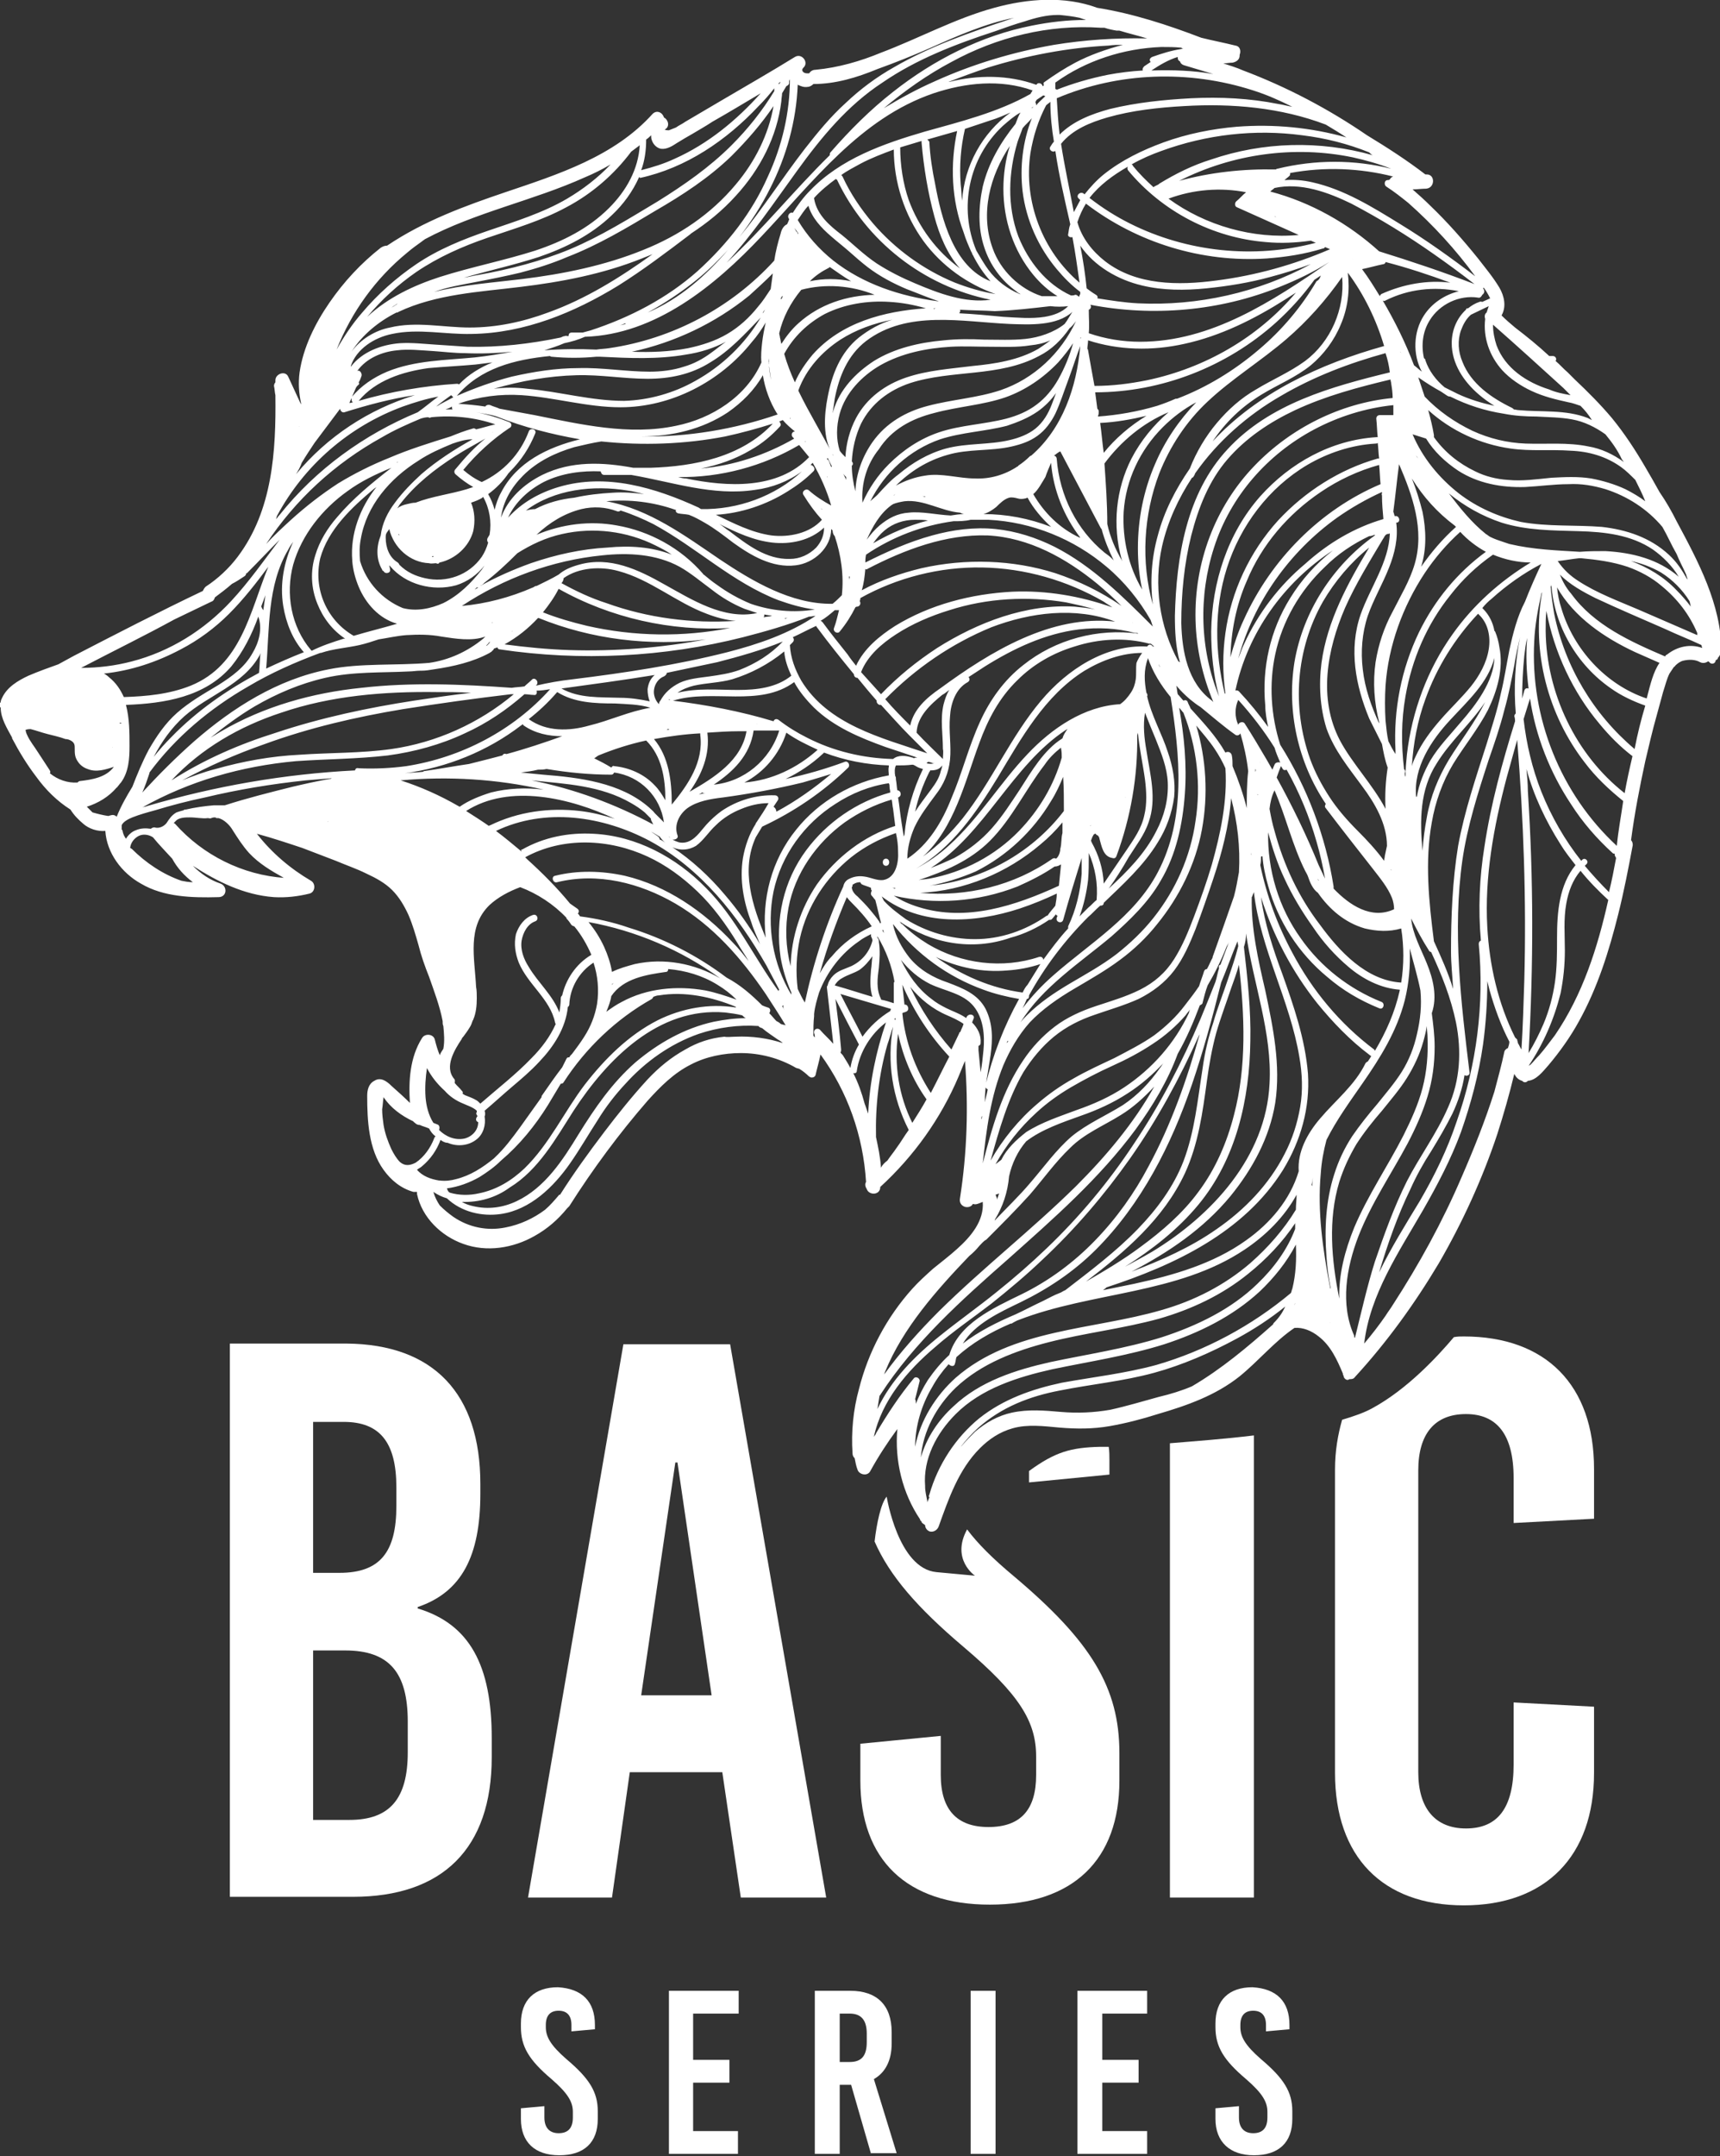 <?xml version="1.0" encoding="utf-8"?>
<!-- Generator: Adobe Illustrator 22.1.0, SVG Export Plug-In . SVG Version: 6.00 Build 0)  -->
<svg version="1.1" id="katman_1" xmlns="http://www.w3.org/2000/svg" xmlns:xlink="http://www.w3.org/1999/xlink" x="0px" y="0px"
	 viewBox="0 0 241.7 302.8" style="enable-background:new 0 0 241.7 302.8;" xml:space="preserve">
<rect x="0" y="0" width="241.7" height="302.8" fill="#333333" stroke="none"/>
<style type="text/css">
	.st0{fill:#fff;}
</style>
<g>
	<g>
		<path class="st0" d="M124.5,120.6c0.6,0,0.6,1,0,1C123.9,121.6,123.9,120.6,124.5,120.6z M241.4,92.4c0,0.2-0.2,0.3-0.3,0.3
			c0,0.5-0.6,0.7-0.9,0.3c0,0-0.1-0.1-0.1-0.1c0,0-0.1,0-0.1,0c-0.3,0.2-0.7,0.3-1.1,0.1c-0.7-0.4-1.6-0.4-2.4-0.2
			c-0.4,0.1-0.8,0.4-1.1,0.7c0,0.1-0.1,0.1-0.2,0.2c-0.2,0.3-0.4,0.6-0.6,0.9c-0.4,0.8-0.6,1.7-0.9,2.6c-0.3,1.1-0.6,2.2-0.9,3.3
			c-0.6,2.1-1.1,4.3-1.6,6.4c-0.8,3.7-1.5,7.3-2,11.1c0.2,0.2,0.3,0.6,0.2,0.9c-0.6,3.2-1.2,6.3-2,9.5c-1.3,5.2-2.9,10.3-5.5,15
			c-1.2,2.2-2.7,4.3-4.3,6.2c-0.8,0.9-1.7,2.1-2.9,2.2c0,0,0,0,0,0c-0.1,0.1-0.2,0.2-0.4,0.2c-0.2,0-0.3-0.1-0.4-0.2
			c-0.4-0.1-0.8-0.4-1-0.8c-0.1-0.1-0.1-0.2-0.1-0.2c-0.7,2.9-1.5,5.7-2.4,8.5c-2.1,6.3-4.9,12.4-8.2,18.1
			c-3.4,5.7-7.3,11.1-11.8,16c-0.2,0.3-0.5,0.3-0.8,0.3c-0.3,0.3-0.8-0.1-0.8-0.5c-0.1-0.1-0.1-0.2-0.1-0.3
			c-0.8-1.9-1.7-3.9-3.4-5.2c-1-0.8-2.2-1.3-3.4-1.2c-2.8,1.9-5,4.6-7.7,6.8c-3.4,2.7-7.4,4.1-11.5,5.3c-2.2,0.7-4.5,1.3-6.8,1.7
			c-2.3,0.4-4.6,0.4-7,0.2c-2.2-0.2-4.5-0.5-6.6,0.1c-1.8,0.5-3.3,1.5-4.6,2.8c-3,3-4.4,7.1-5.8,11c-0.2,0.5-0.7,0.8-1.2,0.7
			c-0.4-0.1-0.7-0.5-0.7-0.9c-0.1-0.1-0.3-0.2-0.4-0.3c-0.1-0.1-0.1-0.1-0.1-0.2c-0.1-0.1-0.1-0.1-0.2-0.2c0,0,0,0,0-0.1
			c-2.5-3.7-3.6-8.3-3.2-12.7c-1.4,1.9-2.7,3.9-3.8,5.9c-0.4,0.8-1.6,0.5-1.8-0.2c-0.2-0.5-0.3-1.1-0.4-1.6
			c-0.2-0.2-0.3-0.4-0.3-0.7c-0.2-3,0.1-6.1,0.9-9c1.3-5.2,3.9-10.1,7.5-14.1c0.9-1,1.9-1.9,2.9-2.8c1.1-0.9,2.3-1.8,3.4-2.8
			c1.9-1.7,3.8-3.9,3.6-6.6c-0.2,0.1-0.3,0.1-0.5,0.2c-0.3,0.1-0.5,0.2-0.8,0.1c0,0-0.1,0-0.1,0c-0.2,0.4-0.7,0.5-1.1,0.4
			c-0.6-0.2-0.8-0.7-0.7-1.2c1-6.4,1.2-12.9,0.7-19.3c-0.3,0.7-0.6,1.5-0.9,2.2c-2.5,5.9-6.3,11.2-11,15.5c0,1.2-1.6,1.2-1.9,0.3
			c-0.2-0.3-0.3-0.7-0.1-1c-0.4-6.5-2.6-12.7-6.4-17.9c-0.2,1-0.5,2-0.7,2.9c-0.1,0.3-0.5,0.4-0.7,0.3c-0.1,0-0.1-0.1-0.2-0.1
			c-0.4-0.4-0.9-0.8-1.4-1.1c-0.1,0-0.3-0.1-0.4-0.1c-2.4-1.4-5.1-2.1-7.8-2.1c-2.4,0-4.9,0.5-7,1.6c-2.4,1.2-4.3,3.1-6.1,5.1
			c-4,4.6-7.7,9.6-11,14.8c-0.1,0.1-0.2,0.2-0.3,0.3c0,0,0,0,0,0c-1.3,1.6-2.8,2.9-4.6,3.9c-3,1.7-6.7,2.3-10,1.1
			c-3.1-1.1-5.8-3.7-6.5-7c0-0.1,0-0.2,0-0.3c-0.1,0-0.3,0-0.5,0c-1.8-0.5-3.2-1.7-4.2-3.1c-2.1-2.9-2.3-6.9-2.3-10.4
			c0-0.8,0.2-1.7,1-2.1c0.9-0.6,1.8,0.1,2.4,0.7c0.9,0.8,1.8,1.6,2.6,2.4c-0.2-3.1,0-6.4,1.7-9.1c0.4-0.7,1.6-0.6,1.8,0.2
			c0.2,0.8,0.4,1.5,0.7,2.2c0.1-0.3,0.3-0.6,0.5-0.9c0.2-1.1,0.1-2.1,0-3.2c-0.1-0.2-0.1-0.4-0.1-0.7c0,0,0,0,0,0
			c-0.4-2.1-1.2-4.2-1.9-6.2c-0.6-1.5-1.1-2.9-1.5-4.5c-0.4-1.4-0.8-2.8-1.4-4.2c-0.6-1.3-1.3-2.5-2.3-3.5c-1-1-2.3-1.7-3.6-2.3
			c-1.4-0.7-2.9-1.2-4.3-1.8c-1.6-0.6-3.1-1.2-4.7-1.8c-2.1-0.7-4.2-1.4-6.4-2c2.1,2.7,4.7,4.9,7.6,6.6c0.7,0.4,0.6,1.6-0.2,1.8
			c-1.6,0.4-3.3,0.6-5,0.5c-4.2-0.3-8-2.2-11.4-4.4c1.1,1.1,2.4,2,3.9,2.5c1,0.4,0.9,1.9-0.3,1.9c-3.7,0.1-7.7,0-10.9-1.9
			c-2.7-1.5-4.8-4.3-5-7.4c-1.1,0.1-2.3-0.3-3.1-1c-0.7-0.6-1.3-1.2-1.8-2c-1.9-1.2-3.5-2.8-4.8-4.6c-1.3-1.7-2.4-3.5-3.4-5.4
			c0,0,0,0,0-0.1c0,0,0,0,0,0c-0.7-1.3-1.6-2.7-1.6-4.2c-0.2-0.2-0.4-0.5-0.1-0.7c0,0,0.1,0,0.1-0.1c0,0,0,0,0,0c0,0,0,0,0,0
			c0,0,0,0,0,0c0-0.2,0.1-0.4,0.2-0.6c0.7-1.5,2.2-2.4,3.7-3.1c1.4-0.6,2.8-1.1,4.2-1.6c0.7-0.4,1.5-0.8,2.2-1.2
			c6-3.1,12-6.2,18.1-9.1c0.1-0.2,0.2-0.4,0.4-0.6c1.7-1.1,3.3-2.6,4.5-4.2c4.9-6.5,5.4-14.8,5.3-22.7c-0.1-0.4-0.1-0.9-0.2-1.3
			c0-0.2,0.1-0.4,0.2-0.5c0-0.1,0-0.2,0-0.3c0-0.9,1.4-1.4,1.8-0.5c0.6,1.3,1.2,2.6,1.8,3.9c0-0.1,0-0.2,0-0.2
			c-0.3-1.4-0.4-2.8-0.2-4.3c0.5-3.5,2.2-6.9,4.2-9.8c2-2.9,4.4-5.5,7.2-7.7c0.3-0.2,0.6-0.3,0.9-0.3C59.6,31,65.4,28.9,71,27
			c7.4-2.5,15.3-5,20.7-11c0.6-0.6,1.4-0.2,1.6,0.5c0.6,0.3,0.9,1.3,0.1,1.7c0.2,0.1,0.4,0.1,0.6,0.1c0.3-0.1,0.7-0.3,1-0.4
			c0.4-0.3,0.9-0.5,1.3-0.8c1.7-1,3.4-2,5.1-3c3.4-2,6.9-4,10.3-6.1c1-0.6,2,0.8,1.2,1.5c-0.4,0.4,0,0.8,0.5,0.8c0.1,0,0.2,0,0.3,0
			c0.2-0.3,0.5-0.5,0.9-0.5c3.2-0.3,6.3-1.2,9.2-2.4c5.3-2,10.4-4.8,15.9-6.3c4.7-1.3,9.9-1.7,14.5,0c5,0.8,9.9,2.4,14.6,4.2
			c1.6,0.4,3.2,0.7,4.8,1.1c0.7,0.1,0.8,0.8,0.6,1.3c0,0,0,0,0,0.1c0,0.6-0.5,0.9-1,1c-0.4,0-0.8,0.1-1.3,0.1c0.9,0.3,1.9,0.6,2.8,1
			c6.1,2.3,12,5.4,17.4,9.1c2.8,1.7,5.6,3.5,8.2,5.5c0,0,0.1,0,0.1,0c1.3-0.1,1.3,1.9,0,2c-0.6,0-1.3,0.1-1.9,0.1
			c0.8,0.7,1.7,1.5,2.5,2.3c2.4,2.3,4.6,4.8,6.7,7.4c1,1.3,2.1,2.6,3,4.1c0.7,1.2,1,2.7,0.3,3.9c0.6,0.6,1.3,1.2,1.9,1.7
			c1.7,1.3,3.3,2.6,4.8,4C218,50,218,50,218.2,50c0.4,0,0.6,0.4,0.4,0.7c0.6,0.5,1.1,1.1,1.7,1.6c0.3,0.3,0.7,0.7,1,1
			c1.8,1.7,3.6,3.5,5.2,5.4c1.8,2.2,3.3,4.5,4.7,6.9c0.7,1.2,1.4,2.4,2,3.5c0.9,1.3,1.7,2.7,2.4,4.1c3,5.6,6.3,11.7,6.3,18.3
			C241.7,92,241.6,92.2,241.4,92.4z M211.9,147.2c0.1-0.3,0.2-0.6,0.2-0.9c-1.2-2.3-2.1-4.8-2.8-7.3c-0.1-0.4-0.2-0.8-0.3-1.2
			c0,3-0.2,6-0.6,8.9c-0.6,4.2-1.7,8.3-3.1,12.3c-1.4,3.8-3.3,7.4-5.3,10.9c-3.4,5.9-7.5,11.9-8.3,18.8c1.1-1.3,2.1-2.6,3-3.9
			c0.3-0.5,0.7-1,1-1.5c3.7-5.7,7-11.7,9.7-18c1.7-3.9,3.3-7.9,4.6-12c0.5-1.9,1-3.7,1.4-5.6C211.4,147.6,211.6,147.3,211.9,147.2z
			 M139.8,171.3c0,0.1,0,0.1-0.1,0.2c1.7-1.8,3.5-3.5,5.1-5.4c1.9-2.2,3.6-4.6,5.8-6.5c2.2-1.8,4.8-2.9,7.2-4.4
			c2.1-1.4,3.8-3.2,5.2-5.2c0.2-0.2,0.3-0.5,0.5-0.7c-1.5,1.6-3.2,3.1-5.1,4.3c-2,1.3-4.2,2.3-6.5,3.1c-2.5,0.9-5.5,1.9-7.7,3.6
			c0,0,0,0,0,0c-1.2,1.4-2,3.1-2.4,4.9c0,0,0,0,0,0C141.6,167.5,140.9,169.5,139.8,171.3z M135,144.8c0.1-0.3,0.3-0.6,0.4-1
			c-0.7-0.5-1.6-0.9-2.3-1.2c-2.1-0.9-3.8-2.3-5.2-4c1.5,3.2,3.5,6.2,5.8,8.8c0.4-0.8,0.7-1.5,1.1-2.3c0,0,0-0.1,0-0.1
			C134.9,145,135,144.9,135,144.8z M103.4,145.6c2.2-0.1,4.5,0.2,6.6,0.9c-0.2-0.2-0.5-0.4-0.7-0.5c-0.7-0.5-1.5-1-2.2-1.6
			c-0.1,0-0.2-0.1-0.3-0.1c-0.1-0.1-0.2-0.1-0.2-0.2c0,0,0,0,0,0c-2.8-0.2-5.7,0.2-8.4,1.1c-4,1.4-7.5,3.9-10.3,7
			c-1.5,1.6-2.8,3.3-3.9,5.1c-1.3,2-2.5,4.1-3.9,6.1c-2.3,3.3-5.6,6.5-9.7,7.1c-2.7,0.4-5.6-0.3-7.6-2.2c-0.7-0.2-1.3-0.5-1.9-0.9
			c0.2,0.7,0.5,1.3,0.9,1.9c0.6,0.6,1.2,1.1,1.9,1.6c2.2,1.5,4.8,2,7.3,1.5c2.1-0.4,4-1.3,5.6-2.5c0.7-0.6,1.3-1.3,1.9-2
			c0-0.1,0.1-0.1,0.2-0.1c1.9-3,4-5.9,6.2-8.8c1.9-2.5,3.9-5,6.1-7.4c1.6-1.7,3.3-3.1,5.3-4.2c1.7-1,3.5-1.6,5.5-1.8
			C102.2,145.7,102.8,145.6,103.4,145.6z M15.2,114.6c0.1,0,0.3-0.1,0.4-0.1c0.3-0.1,0.6,0,0.8,0.2c0.6-1.5,1.4-2.9,2.2-4.2
			c0.7-1.8,1.4-3.5,2.3-5.2c1.1-1.9,2.3-3.7,4-5.2c1.7-1.5,3.8-2.7,5.8-3.9c1.9-1.2,3.7-2.5,4.8-4.5c0.9-1.5,1.4-3.4,0.8-5.1
			c-0.9,2.5-2.1,4.9-3.8,7c-3.7,4.3-9.4,5.2-14.8,5.4c0.5,1.9,0.5,3.9,0.5,5.8c0,1.7-0.1,3.6-1.2,5.1c-0.2,0.2-0.3,0.4-0.5,0.6
			c0,0,0,0.1-0.1,0.1c-1.1,1.3-2.6,2.2-4.2,2.7c0,0,0.1,0.1,0.1,0.1c0.2,0.2,0.4,0.4,0.7,0.7c0,0,0,0,0,0c0,0,0,0,0,0c0,0,0,0,0,0
			C13.7,114.3,14.5,114.5,15.2,114.6z M207.8,132.6c0-0.3,0.1-0.4,0.3-0.5c-0.4-4.4-0.2-8.9,0.5-13.2c0.9-6,2.5-11.8,4.3-17.6
			c0-0.2,0-0.4-0.1-0.7c0-0.2,0.1-0.3,0.2-0.4c-0.3-3.6-0.1-7.2,0.6-10.7c-0.3,1.3-0.6,2.6-0.8,3.9c-0.4,2.1-0.8,4.2-1.4,6.3
			c-0.6,2.4-1.4,4.7-2.2,7c-1.5,4.6-3,9.3-3.7,14.1c-1.4,9.9-0.2,20,1,29.8c0.1,0.4-0.4,0.6-0.7,0.4c-0.3,1.9-0.9,3.7-1.7,5.4
			c-0.9,1.8-1.9,3.5-3,5.3c-1.1,1.7-2.1,3.5-2.9,5.3c-1.8,3.7-3.2,7.7-4.4,11.7c1.7-3.5,3.7-6.7,5.7-10c2.1-3.6,3.9-7.3,5.2-11.2
			C207.5,149.6,208.6,141,207.8,132.6z M167.5,194.7c4.1-2.4,7.8-5.5,11.4-8.7c0-0.1,0.1-0.2,0.1-0.2c0.7-0.7,1.2-1.4,1.6-2.3
			c-2.1,1.7-4.4,3.2-6.8,4.5c-3.7,2-7.6,3.7-11.6,4.8c-4.4,1.2-8.8,1.6-13.3,2.5c-4.2,0.8-8.1,2.3-11.4,5.2
			c-0.9,0.8-1.8,1.8-2.5,2.7c0.1-0.1,0.1-0.1,0.2-0.2c0.6-0.7,1.2-1.3,1.8-1.9c1.5-1.3,3.3-2.3,5.2-2.7c2.3-0.5,4.6-0.3,6.9-0.1
			c2.3,0.2,4.6,0.1,6.9-0.3c2.3-0.5,4.6-1.2,6.8-1.8C164.5,195.8,166.1,195.3,167.5,194.7z M131,194.8c-1.5,2.5-2.4,5.5-2.4,8.4
			c0.7-3.7,2.9-7.2,5.7-9.7c7.9-6.9,19.3-6.7,28.9-9.5c4.6-1.3,8.9-3.5,12.5-6.6c2.5-2.2,4.7-4.7,6.4-7.5c0-0.7,0.1-1.4,0.1-2.1
			c-1.7,3.1-4.3,5.7-7.3,7.7c-9.4,6.3-21.5,5.9-31.8,9.9c-0.3,0.1-0.6,0.3-0.8,0.4c-0.1,0.1-0.2,0.1-0.3,0.1
			c-2.8,1.2-5.4,2.7-7.6,4.7c-0.1,0.3-0.1,0.6-0.2,0.9c-0.1,0.5-0.6,0.4-0.9,0.1C132.4,192.6,131.6,193.7,131,194.8z M171.5,135.5
			c0.4-1.1,0.8-2.1,1.2-3.2c-0.1,0.3-0.3,0.5-0.4,0.8c-0.7,1.8-1.6,3.6-2.6,5.3c-0.3,0.8-0.5,1.6-0.7,2.4c0,0.2-0.2,0.3-0.4,0.4
			c-0.9,2.4-1.9,4.7-3.1,6.8c-1.4,3.8-3.5,7.3-5.9,10.6c-5.1,6.9-11.5,12.5-17.9,18.2c-6.6,5.8-13.2,11.7-18,19.1c0,0,0,0.1-0.1,0.1
			c-0.1,0.6-0.2,1.2-0.3,1.9c1.9-4.1,5.3-7.5,8.8-10.3c2.6-2.1,5.3-4,7.9-6.1c2.5-2,4.8-4,7.1-6.2c4.6-4.4,8.7-9.3,12.2-14.6
			c3.7-5.5,6.8-11.5,9.4-17.6c0.7-1.7,1.4-3.4,2.1-5.2c0.2-0.6,0.3-1.3,0.5-1.9C171.2,135.6,171.4,135.5,171.5,135.5z M137.6,175
			c-0.4,0.5-0.9,1-1.4,1.4c-4.6,4.8-9.3,10.1-11.8,16.2c-0.1,0.2-0.1,0.4-0.2,0.5c2.3-3.2,5-6.2,7.8-9c6.2-6.1,13-11.4,19.2-17.5
			c4.2-4.2,8.1-8.8,11-14c-1.4,1.5-2.9,2.9-4.7,4c-2.4,1.5-5.1,2.6-7.1,4.6c-2.1,2-3.8,4.4-5.7,6.6c-2,2.2-4,4.2-6.1,6.3
			C138.2,174.3,137.9,174.7,137.6,175z M136.8,143.1c-0.1,0.2-0.1,0.3-0.2,0.5c0.8,0.8,1.3,1.8,1.2,2.9c0,0.2-0.1,0.3-0.3,0.4
			c0,0.2,0,0.4,0,0.6c0.1,1,0.2,2.1,0.3,3.1c0.2-1,0.3-2.1,0.4-3.1c0.2-2.1,0-4.5-1.4-6.2c-1.5-1.8-4-2.1-6.1-3.1
			c-1.6-0.8-3-2-4.1-3.4c1,2.1,2.4,4.1,4.3,5.5c0.6,0.5,1.3,0.9,2.1,1.3c0.8,0.4,1.7,0.7,2.5,1.2c0.1,0.1,0.2,0.1,0.3,0.2
			c0,0,0-0.1,0-0.1C136.1,142.2,137.1,142.5,136.8,143.1z M124.7,163c0.4-0.6,0.9-1.2,1.3-1.8c0.6-0.8,1.1-1.7,1.7-2.5c0,0,0,0,0,0
			c-2.3-4.5-3.1-9.6-2.2-14.5c-0.3,0.8-0.5,1.7-0.8,2.5c-1.2,4.2-1.7,8.6-1.6,13c0.3,1.4,0.6,2.8,0.7,4.3
			C124,163.6,124.3,163.3,124.7,163z M119.5,150c0.2-1.2,0.6-2.3,1.2-3.3c-1.1-2.1-2.2-4.2-3.3-6.4c0.3,2.4,0.6,4.7,0.8,7.1
			c0,0.2,0,0.3-0.1,0.4c0.1,0.2,0.3,0.3,0.4,0.5C118.8,148.8,119.2,149.4,119.5,150z M117.1,146.6c-0.3-2.6-0.6-5.2-0.9-7.9
			c0-0.1,0-0.2,0.1-0.3c0.1-0.5,0.4-1,0.8-1.4c0.7-0.7,1.6-0.9,2.5-1.3c1.5-0.7,2.6-2,3-3.6c0-0.2-0.1-0.4-0.2-0.6
			c0-0.1,0-0.2,0-0.3c-0.6,0.3-1.2,0.6-1.7,1c-2.5,1.7-4.5,4.3-5.6,7.2c-0.3,1-0.6,2-0.7,3c0,0.1,0,0.2,0,0.3
			c-0.1,0.9-0.1,1.8-0.1,2.7c0,0.1,0.1,0.2,0.2,0.3c0-0.2,0-0.4-0.1-0.6c-0.1-0.5,0.4-0.8,0.8-0.5
			C115.8,145.3,116.5,145.9,117.1,146.6z M60.9,157.7c0.2,0.1,0.3,0.1,0.5,0.2c0.4,0.1,0.4,0.5,0.3,0.8c0.9,0.9,2.2,1.5,3.6,1.2
			c1.1-0.3,1.9-1.2,1.9-2.3c-0.3-0.1-0.4-0.4-0.2-0.7c0,0,0-0.1,0.1-0.1c0-0.1-0.1-0.2-0.1-0.2c-0.1-0.2-0.1-0.3,0-0.4
			c0-0.1,0-0.1,0-0.2c-0.5-0.5-1.5-0.8-1.9-1c-1-0.4-1.9-1-2.6-1.8c-1-0.9-1.9-2-2.5-3.2c-0.2,1.3-0.3,2.7-0.2,4.1
			C59.9,155.3,60.2,156.6,60.9,157.7z M39.9,123.3c-1.8-1-3.5-2-4.9-3.5c-0.9-1-1.6-2.1-2.3-3.2c-0.4-0.7-1.2-1.5-2-1.7
			c-0.1,0-0.1,0-0.2,0c-0.1,0-0.2,0-0.2-0.1c-0.2,0-0.4,0-0.6,0.1c-0.2,0.1-0.3,0-0.5,0c-0.8,0.1-1.6-0.1-2.5-0.1
			c-0.6,0-1.4,0-1.9,0.4c-0.1,0.1-0.3,0.3-0.4,0.4c0.1,0,0.2,0.1,0.2,0.1c3.9,4.4,9.5,7.2,15.4,7.6C40,123.4,39.9,123.4,39.9,123.3z
			 M27.1,123.9c-1.2-0.9-2.2-2-2.9-3.3c-0.9-1-1.9-2-2.7-3c-0.6-0.4-1.4-0.5-2-0.2c-0.6,0.3-1.1,0.9-1.2,1.6c0,0,0,0.1,0,0.1
			c0.1,0,0.1,0.1,0.2,0.1c2,2,4.4,3.6,7,4.5C26,123.8,26.5,123.9,27.1,123.9z M17.7,117.8c0.3-0.5,0.8-1,1.4-1.2
			c0.7-0.3,1.4-0.3,2.1-0.2c0.1-0.1,0.3-0.2,0.5-0.2c0.6,0.2,1.3-0.1,1.7-0.6c0.4-0.6,0.7-1.1,1.4-1.5c0.3-0.1,0.6-0.2,1-0.3
			c0.1-0.1,0.1-0.1,0.3-0.1c1.3-0.3,2.7-0.5,4-0.6c0.5,0,1,0,1.5,0c3.1-1,6.3-1.8,9.5-2.6c1.7-0.4,3.5-0.8,5.2-1.1
			c0.1,0,0.2,0,0.3-0.1c-1.2,0.1-2.4,0.2-3.6,0.3c-4.8,0.5-9.6,1.3-14.2,2.4c-2.4,0.5-4.7,1.1-7,1.8c-1.1,0.3-2.2,0.6-3.2,1
			c-0.5,0.2-1.3,0.6-1.5,1.1c0,0,0,0.1,0,0.1c0,0.2,0,0.3,0,0.5c0,0,0.1,0.1,0.1,0.1C17.3,117.2,17.5,117.5,17.7,117.8z M11.4,93.8
			c2.4,0,4.8-0.3,7.1-0.9c5.4-1.4,10.2-4.4,14-8.5c2.5-2.7,4.6-5.7,6.8-8.6c-1.5,1.5-2.9,3-4.4,4.5c0,0,0,0-0.1,0.1c0,0,0,0,0,0
			c0,0.1-0.1,0.1-0.2,0.1c0,0.2-0.1,0.3-0.2,0.4c-0.6,0.4-1.2,0.8-1.8,1.1c-0.8,0.7-1.6,1.3-2.4,1.9c-0.1,0.3-0.2,0.5-0.5,0.6
			c-1.7,0.8-3.5,1.7-5.2,2.5C20.3,89.3,15.8,91.5,11.4,93.8z M79.6,29.1c-3.5,1.9-7.3,3-11.1,4.3c-3.5,1.2-6.9,2.7-10,4.8
			c-2.6,1.8-4.9,3.9-6.9,6.3c2.9-2.7,6.5-4.4,10.2-5.6c4.4-1.4,9-2.3,13.4-3.7c3.9-1.3,7.5-3.1,10.4-6c2.4-2.4,4.1-5.4,4.3-8.8
			c-0.4,0.3-0.8,0.6-1.2,0.9C86.3,24.5,83.2,27.2,79.6,29.1z M89.8,24.9c-0.9,2-2.2,3.8-3.8,5.3c-2.9,2.8-6.5,4.6-10.3,5.9
			c-3.4,1.1-7,1.9-10.5,2.9c0.7-0.1,1.4-0.3,2.1-0.4c4.4-0.8,8.7-1.9,12.8-3.6c4.3-1.8,8.3-4.3,12.3-6.7c3.7-2.3,7.3-4.8,10.4-7.9
			c2.3-2.3,4.3-4.8,6-7.6c0-0.1,0-0.3,0-0.4c-0.7,0.9-1.4,1.7-2.2,2.5c-4.5,4.8-10.2,8.7-16.7,10.1C90,24.9,89.9,24.9,89.8,24.9z
			 M144,3c-1.4,0.4-2.8,0.9-4.2,1.4c-5.5,1.8-11,3.9-15.8,7.2c-4.9,3.2-8.6,7.7-12,12.4c-3.2,4.4-6.2,8.9-9.9,12.9
			c5.1-4.7,9.5-10.2,14.5-15.1c0-0.1,0-0.3,0.1-0.4c2.7-3.1,5.6-6,8.8-8.5c5.7-4.5,12.4-7.9,19.5-9.3c2.5-0.5,5-0.8,7.6-0.8
			c-0.3-0.1-0.6-0.2-0.9-0.3c-0.9-0.2-1.8-0.3-2.8-0.4c-0.1,0-0.2,0-0.3,0C147.1,2.1,145.5,2.5,144,3z M225.6,61
			c-1.4-1-3-1.8-4.7-2.1c-1.6-0.3-3.3-0.3-5-0.4c-1.5,0-3.1-0.1-4.6-0.4c-2.6-0.4-5.1-1.2-7.5-2.4c-0.1,0-0.2,0-0.4-0.1
			c-0.3-0.2-0.6-0.4-0.9-0.6c-1.1-0.6-2.2-1.3-3.2-2c0.3,0.9,0.6,1.8,0.9,2.7c1.9,2,4.2,3.6,6.7,4.8c2.4,1.1,4.9,1.7,7.5,1.8
			c2.9,0.1,5.9-0.2,8.8,0.4c1.8,0.3,3.5,1.1,5,2.2c-0.1-0.1-0.2-0.3-0.3-0.4C227.3,63.2,226.5,62.1,225.6,61z M222.9,121.4
			c-0.1,0.1-0.1,0.1-0.2,0.2c1.1,1.3,2.2,2.5,3.4,3.7c0.4-1.6,0.7-3.2,1-4.8c-0.1-0.2-0.2-0.3-0.2-0.5c0,0,0-0.1,0-0.1
			c-0.1,0-0.2,0-0.3-0.1c-2.2-2-4.2-4.3-5.8-6.8c-3-4.5-5-9.6-5.8-14.9c-0.3,1-0.6,1.9-0.9,2.9c0.4,3.5,1.2,6.9,2.5,10.2
			c1.4,3.5,3.3,6.8,5.6,9.7c0,0,0.1-0.1,0.1-0.1C222.7,120.3,223.4,121,222.9,121.4z M221.4,121.5c-0.7-0.9-1.5-1.9-2.1-2.9
			c-2.1-3.3-3.8-6.9-4.8-10.6c0.1,1,0.2,2.1,0.2,3.1c0.8,12.2,0.8,24.5,0.1,36.8c0.8-1.3,1.5-2.7,2.1-4.1c0.8-1.9,1.3-3.8,1.6-5.8
			c0.3-2.1,0.3-4.2,0.3-6.3C218.8,128.1,219.1,124.3,221.4,121.5z M213.9,98.1c0.1-0.4,0.2-0.7,0.3-1.1c0.1-0.3,0.3-0.4,0.6-0.3
			c-0.3-2.4-0.4-4.7-0.2-7.1c-0.2,0.8-0.3,1.7-0.4,2.5C214,94.1,213.9,96.1,213.9,98.1z M134,197.5c3.7-3.5,8.7-5.1,13.6-6.2
			c5.2-1.1,10.6-1.9,15.7-3.5c4.9-1.6,9.7-3.9,13.4-7.5c2.3-2.2,4.2-4.8,5.3-7.7c0-0.3,0-0.5,0-0.8c-1.8,2.7-4.1,5.1-6.6,7.1
			c-3.7,3-8,5-12.5,6.3c-5.1,1.4-10.4,2-15.5,3.3c-4.7,1.2-9.5,3-13.1,6.4c-2.7,2.6-4.6,6.1-4.9,9.8
			C130.2,201.9,131.9,199.4,134,197.5z M138.4,154.8c0.1-0.6,0.3-1.2,0.4-1.8c-0.2-0.1-0.4-0.3-0.3-0.6c1-4.2,2.6-8.3,4.7-12.1
			c-1.7-0.3-3.4-0.7-5-1.3c-5-1.8-9.4-5-12.7-9.2c0,0,0,0,0,0.1c0.4,1.7,1.2,3.2,2.3,4.6c1.4,1.7,3.3,2.8,5.4,3.5
			c2.1,0.8,4.2,1.6,5.3,3.7C140.6,145.9,138.3,150.4,138.4,154.8z M130.2,154.4C130.2,154.4,130.2,154.4,130.2,154.4
			c-2-2.8-3.3-6-4-9.2c-0.6,4.3,0.1,8.7,2,12.5C128.9,156.6,129.6,155.5,130.2,154.4z M125.8,142.9c0,0.1-0.1,0.2-0.1,0.3
			c0.1,0,0.1,0,0.2,0C125.8,143.1,125.8,143,125.8,142.9z M122.6,140c-0.4-1.2-0.3-2.5-0.2-3.8c0.1-0.6,0.1-1.3,0.2-1.9
			c-0.5,0.7-1.1,1.4-1.8,1.9c-0.8,0.5-1.7,0.7-2.5,1.2c-0.4,0.2-0.8,0.6-1,1C119.1,138.9,120.9,139.5,122.6,140z M83.1,134.1
			c-0.6-1.4-1.4-2.8-2.4-4c-0.1,0-0.3-0.1-0.4-0.2c-0.2-0.3-0.4-0.6-0.7-0.9c0,0,0,0,0-0.1c-1.8-1.9-4.1-3.4-6.5-4.3
			c-1.6,0.6-3.1,1.4-4.3,2.5c-3.2,3.1-2.1,7.4-1.9,11.5c0.1,0.5,0.1,1.1,0.1,1.6c0,1-0.1,2.1-0.5,3c0,0.1-0.1,0.1-0.1,0.2
			c-0.1,0.3-0.2,0.6-0.4,0.9c-0.3,0.5-0.6,0.9-0.9,1.3c-0.1,0.1-0.2,0.2-0.2,0.3c-1,1.5-2.5,3.9-1.1,5.6c0.2,0.2,0.1,0.4,0.1,0.6
			c0.3,0.4,0.7,0.7,1,1.1c0.1,0.1,0.2,0.2,0.1,0.4c0.1,0.1,0.2,0.1,0.3,0.2c0.5,0.2,1.1,0.4,1.6,0.7c0.2,0.1,0.4,0.3,0.6,0.5
			c2.4-2.1,5-4.1,7.2-6.4c1.4-1.4,2.6-3,3.4-4.8c-0.1-0.1-0.1-0.1-0.1-0.2c-0.7-3.3-3.8-5.3-5.1-8.4c-0.5-1.3-0.7-2.6-0.4-4
			c0.4-1.2,1.2-2.3,2.4-2.7c0.6-0.2,0.9,0.7,0.3,0.9c-1.1,0.4-1.7,1.6-1.9,2.7c-0.2,1.3,0.3,2.6,1,3.7c1.3,2.2,3.4,4,4.3,6.4
			c0.1-0.6,0.2-1.3,0.2-2c0-0.2,0.1-0.3,0.2-0.4C79.5,137.6,80.9,135.4,83.1,134.1z M109.5,11.8c0.1-0.1,0.1-0.2,0.2-0.3
			c-0.1,0-0.1,0.1-0.2,0.1c0,0.1-0.1,0.1-0.1,0.2C109.4,11.8,109.5,11.8,109.5,11.8z M79.3,48.2c-0.9,0.4-1.9,0.7-2.8,1
			c2.4-0.2,4.9-0.2,7.3-0.1c0.6-0.1,1.2-0.1,1.8-0.2c8.9-1.3,17.2-5.7,23.2-12.3c0.2-1.3,0.5-2.5,0.9-3.8c0.1-0.5,0.4-1.1,0.9-1.3
			c0,0,0,0,0,0c0.1-0.2,0.2-0.4,0.3-0.7c0-0.1-0.1-0.1-0.1-0.2c-0.2-0.4,0.3-0.9,0.6-0.7c0.7-1.1,1.5-2.2,2.4-3.1
			c4.3-4.5,10.3-6.6,16.1-8.3c5-1.4,10.3-2.7,14.9-5.3c0.1-0.2,0.2-0.3,0.3-0.5c-4.5-1.6-9.4-1.1-13.9,0.4
			c-10.3,3.5-17,12.5-24.2,20.1c-6.5,6.9-14.9,13.8-24.8,14.1C81.3,47.7,80.3,48,79.3,48.2z M87.1,45.7c0.3-0.1,0.5-0.1,0.8-0.2
			c0,0,0-0.1,0-0.1C87.6,45.5,87.4,45.6,87.1,45.7z M133.7,8.7c-3.4,1.8-6.5,4-9.5,6.5c2.3-1.4,4.7-2.7,7.2-3.8
			c5.3-2.4,11-4.1,16.7-5.1c4.3-0.7,8.7-1,13.1-0.9c-1.3-0.4-2.6-0.7-3.9-1.1c-0.1,0-0.3,0-0.4,0c-0.6-0.1-1.1-0.2-1.7-0.4
			c-0.2,0-0.3,0-0.5,0C147.4,3.4,140.1,5.2,133.7,8.7z M165.9,6.9c0.1,0,0.3-0.1,0.4-0.1c-0.1,0-0.2,0-0.3-0.1
			c-0.9-0.1-1.8-0.1-2.8-0.1c-5.3,0.2-10.6,1.9-14.9,5c0,0.1,0,0.1,0,0.2c0,0.2,0,0.5,0,0.7c0.1,0,0.2,0.1,0.2,0.1
			c2.3-0.9,4.7-1.6,7.2-2.1c1.6-0.3,3.2-0.5,4.9-0.6c-0.1-0.2,0-0.4,0.2-0.6c0.3-0.2,0.6-0.4,0.9-0.6c-0.2-0.2-0.2-0.5,0.2-0.7
			C163.3,7.5,164.6,7.1,165.9,6.9z M183,19c-6.7-0.9-13.5-0.1-19.8,2.2c-1.4,0.5-2.8,1.1-4.2,1.9c0.1,0,0.2,0.1,0.2,0.2
			c0.9,1.1,1.9,2.1,2.9,3c0,0,0,0,0.1-0.1c0.2-0.1,0.4-0.2,0.6-0.3c0,0,0.1-0.1,0.1-0.1c2.3-1.4,4.7-2.6,7.3-3.4
			c7.3-2.5,15.3-2.7,22.7-0.6c-0.2-0.1-0.3-0.2-0.5-0.4C189.4,20.2,186.3,19.4,183,19z M208.5,40.4c0,0-0.1,0.1-0.1,0.1
			c0.3,0.3,0.2,0.7-0.1,0.9c-0.1,0.2-0.3,0.5-0.6,0.4c-2.6-0.4-5.4,0.9-6.8,3.2c-1,1.6-1.2,3.5-0.8,5.3c0.1,0.1,0.2,0.1,0.2,0.3
			c0.5,1.5,1.5,2.8,2.7,3.8c0.6,0.3,1.2,0.6,1.8,0.9c1.7,0.8,3.4,1.3,5.2,1.7c-0.8-0.5-1.5-1-2.2-1.6c-2.1-1.8-3.8-4.3-3.8-7.2
			c0-1.8,0.7-3.5,2-4.7c0-0.1,0.1-0.2,0.2-0.2c0,0,0,0,0.1,0c0.5-0.4,1-0.7,1.6-0.9c0.2-0.1,0.3,0,0.4,0c0.4-0.2,0.7-0.3,1.1-0.5
			C209.1,41.3,208.8,40.8,208.5,40.4z M227.8,65.6c-2.1-1.5-4.5-2.2-7.1-2.3c-2.8-0.2-5.6,0.1-8.4-0.3c-4.3-0.6-8.4-2.5-11.6-5.4
			c0.3,1.1,0.6,2.3,0.8,3.5c0,0.1,0,0.2,0,0.3c1.5,2.1,3.5,3.7,5.8,4.8c1.4,0.7,3,1.1,4.6,1.2c2,0.2,4.1-0.1,6.1-0.3
			c1.9-0.1,3.7-0.2,5.6,0.1c1.6,0.3,3.3,0.8,4.8,1.5c1,0.5,2,1.1,2.8,1.7c-0.4-1-0.9-2-1.4-3C229.2,66.8,228.5,66.1,227.8,65.6z
			 M233.6,74c-2.1-2.5-4.9-4.3-8-5.3c-1.7-0.5-3.4-0.8-5.2-0.7c-2,0-4.1,0.3-6.1,0.4c-3.3,0.1-6.6-0.5-9.4-2.3
			c-1.8-1.2-3.4-2.7-4.5-4.5c-0.6-0.2-1.3-0.4-1.9-0.6c1.4,3.3,3.7,6.1,6.5,8.3c2.6,2,5.6,3.3,8.7,4c3.8,0.7,7.6,0.4,11.4,0.7
			c3.5,0.4,6.8,1.5,9.4,3.9c1.1,1,1.9,2.2,2.6,3.5c0-0.1,0-0.1,0-0.2c-0.1-0.2-0.1-0.4-0.2-0.6c-0.4-0.9-0.9-1.8-1.3-2.8
			C234.9,76.6,234.3,75.2,233.6,74z M193.2,147.6c1.6-2.7,2.8-5.4,3.5-8.5c0,0,0-0.1,0-0.1c-2.7-0.2-5.2-1.5-7.2-3.2
			c-1.9-1.6-3.6-3.5-5-5.6c-1.5-2.1-2.9-4.4-4-6.8c-1-2.1-1.7-4.3-2.3-6.5c-0.1,5.3,1.5,10.6,4.6,14.9c2.8,4,6.8,7.1,11.3,8.9
			c0.6,0.2,0.3,1.2-0.3,0.9c-2.7-1.1-5.1-2.5-7.3-4.4c-4-3.3-6.9-7.8-8.3-12.8c-0.4-1.4-0.7-2.8-0.8-4.2c0,0.1-0.1,0.1-0.2,0.1
			c0,0.4,0,0.8-0.1,1.2c0.9,4.3,2.4,8.4,4.5,12.3c2.8,5.3,6.7,10,11.5,13.6C193.1,147.4,193.2,147.5,193.2,147.6z M179.2,154.9
			c-0.8,4.9-3.2,9.3-6.3,13.1c-3.8,4.6-8.7,7.9-13.9,10.6c4.2-1.6,8.3-3.4,12-6c3.9-2.7,7.3-6.2,9.5-10.5c1.1-2.1,1.8-4.3,2.2-6.6
			c0.4-2.3,0.3-4.7-0.1-7c-1.3-7.9-5.5-15.3-6.4-23.2c-0.1,0.2-0.1,0.3-0.2,0.5c0,0.1-0.1,0.2-0.1,0.2c-0.1,4.4,0.9,8.8,1.9,13.1
			C178.9,144.3,180,149.6,179.2,154.9z M172.2,107.9c-0.4-0.9-0.9-1.8-1.5-2.7c-0.8-1.2-1.7-2.2-2.6-3.3c1.4,4.7,1.7,9.7,0.8,14.6
			c-0.9,4.9-3.2,9.5-6.3,13.3c-1.5,1.9-3.3,3.6-5.2,5c-2,1.5-4.3,2.8-6.5,4.1c-2.2,1.3-4.4,2.8-6.2,4.7c-1.6,1.8-2.8,3.9-3.7,6
			c-1.8,4.4-2.4,9.1-2.9,13.8c1.3-5,2.7-10.1,5.7-14.5c1.2-1.8,2.7-3.4,4.4-4.7c1.7-1.3,3.7-2.2,5.8-2.9c2.1-0.7,4.2-1.3,6.2-2.3
			c2-1,3.6-2.4,4.8-4.3c1.2-1.9,2-3.9,2.8-6c0.9-2.4,1.8-4.9,2.5-7.3C171.5,117.1,172.5,112.5,172.2,107.9z M121.4,123.1
			c0.9,0.1,1.8,0.6,2.7,0.5c1.8-0.3,2.2-2.5,2.1-4c0-0.9-0.1-1.7-0.3-2.6c-2.3,0.8-4.4,1.9-6.3,3.4c-3.6,2.9-6.2,6.9-7.2,11.4
			c-0.5,2.3-0.6,4.8-0.3,7.1c0.3,0.6,0.6,1.3,1,1.9c1.2-5.6,3-11.1,5.4-16.3c0.1-0.5,0.4-0.9,0.9-1.1
			C120,123.1,120.7,123,121.4,123.1z M38.8,102.9c6.3-2.1,12.9-3.5,19.4-4.5c2.7-0.4,5.3-0.8,8-1.1c-1.6-0.1-3.2-0.1-4.8-0.1
			c-7.4-0.1-14.9,0.5-21.9,2.9c-5.8,1.9-11.2,5-15.4,9.5C28.8,106.6,33.7,104.5,38.8,102.9z M25.6,109.6c1.5-0.6,3.1-1.2,4.7-1.6
			c3.9-1.1,7.8-1.8,11.8-2c4.3-0.3,8.6-0.2,12.9-0.8c6.3-0.9,12.3-3.6,17.2-7.7c-0.1,0-0.3,0-0.4,0c-5.1,0.6-10.1,1.3-15.2,2.1
			c-6.6,1.1-13.1,2.6-19.4,4.9C33.2,105.9,29.3,107.6,25.6,109.6z M80.5,95.4c7.3-0.9,14.6-2,21.7-3.8c4.3-1.1,8.7-2.6,12.4-5.1
			c-0.3,0-0.5,0.1-0.8,0.1c0,0-0.1,0-0.1,0c-3,1.2-6.2,2.1-9.3,2.9c-11.1,2.8-22.8,3.4-34.2,1.7c-0.2,0-0.3-0.2-0.3-0.3
			c-0.1,0.1-0.3,0.1-0.5,0.2c0,0.1-0.1,0.2-0.2,0.3c0,0-0.1,0-0.1,0.1c0,0,0,0,0,0c-0.1,0.1-0.2,0.1-0.3,0.2
			c-2.4,1.3-5.1,1.9-7.8,2.3c-0.6,0.1-1.2,0.2-1.8,0.2c-0.1,0-0.2,0-0.2,0c-0.5,0-1,0.1-1.5,0.1c-3.9,0.2-7.9,0-11.8,0.9
			c-3.5,0.8-6.8,2.2-9.9,4c-2.2,1.3-4.2,2.8-6.2,4.4c0.5-0.3,1-0.6,1.5-0.9c6-3.5,12.8-5.4,19.7-6.1c7-0.8,14.1-0.5,21.1,0
			c0.6-0.1,1.2-0.1,1.8-0.2c0.3-0.3,0.7-0.6,1-0.9c0.4-0.5,1.1,0.2,0.7,0.7c0,0,0,0-0.1,0.1C77,95.9,78.7,95.6,80.5,95.4z
			 M48.3,89.7c0.1,0,0.1,0,0.2,0c-1.8-1.2-3.1-2.9-3.9-4.9c-0.9-2.2-1-4.6-0.3-6.8c0.6-2,1.7-3.8,3.1-5.4c2.2-2.6,4.9-4.8,7.6-6.9
			c-2.2,0.9-4.3,1.9-6.2,3.3c-3.5,2.5-6.4,6.1-7.6,10.3c-1.1,4.1-0.3,8.7,2.5,12c0,0,0,0,0.1,0.1C45.2,90.7,46.7,90.2,48.3,89.7z
			 M64.2,55.6c2.5-1.1,5-2,7.7-2.7c3.1-0.7,6.2-1.2,9.4-1.2c3.3-0.1,6.7,0.5,10,0.5c1.6,0,3.3-0.2,4.8-0.7c1.4-0.4,2.7-1.1,3.9-2
			c0.7-0.5,1.3-1,2-1.5c-1.7,0.9-3.6,1.5-5.6,1.8c-4,0.7-8,0.5-12.1,0.3c-0.2,0-0.4,0-0.5,0c-2.1,0.2-4.2,0.2-6.3,0
			c-0.1,0-0.1,0-0.2-0.1C72.3,50.5,67.5,51.7,64.2,55.6z M145,16.6c-0.4,0.5-0.9,0.9-1.3,1.4c-0.2,0.6-0.5,1.3-0.7,1.9
			c-1.3,4.3-1.5,9,0.1,13.3c1.4,3.5,3.9,6.7,7.4,8.3c0.2,0,0.4,0,0.6-0.1c0.2,0,0.3,0.1,0.4,0.2c0,0,0.1,0,0.1,0.1
			c0.1-0.1,0.1-0.3,0.2-0.4c0-0.1,0-0.2,0-0.3c-1.2-0.9-2.3-2-3.3-3.2c-2.6-3.1-4.3-6.9-4.8-10.9C143.3,23.5,143.7,19.9,145,16.6z
			 M199.4,88.8c2.2-4.5,5.4-8.4,9.4-11.3c-1.3-0.7-2.6-1.7-3.6-2.8c-1.9,1.7-3.6,3.7-5,5.8c-3.1,4.7-5.1,10.2-5.5,15.8
			c-0.1,1.6-0.1,3.3,0,4.9c0,0,0,0,0,0c0.1,1,0.2,2,0.4,2.9c0.3,0.6,0.6,1.2,1,1.8c0-0.2,0-0.3,0-0.5
			C195.8,99.7,196.9,94,199.4,88.8z M199.6,139.1c-0.4-2-1-4-1.5-5.9c0.1,2.4-0.1,4.9-0.7,7.3c-1.1,4.3-3.4,8-5.9,11.6
			c-1.8,2.6-3.7,5.2-5.1,8c-0.4,1.5-0.7,3.1-0.8,4.7c-0.5,5.4,0.3,10.7,1.3,16c0,0.1,0,0.1,0.1,0.2c-0.3-1.5-0.5-3-0.6-4.5
			c-0.3-3.9-0.1-7.9,1.1-11.6c0.6-1.9,1.4-3.6,2.5-5.3c1.1-1.6,2.3-3.1,3.5-4.5c1.2-1.5,2.5-3,3.5-4.6c1-1.6,1.7-3.4,2.1-5.2
			C199.6,143.2,199.8,141.2,199.6,139.1z M184.4,166.6c0-0.4,0-0.8,0.1-1.2c-0.1,0.3-0.1,0.7-0.2,1
			C184.3,166.5,184.4,166.5,184.4,166.6C184.4,166.5,184.4,166.5,184.4,166.6C184.4,166.6,184.4,166.6,184.4,166.6z M175.2,113.5
			c0-1.7,0-3.5,0.2-5.2c-0.2-1.8-0.6-3.6-1.1-5.3c-0.1,0.2-0.4,0.4-0.7,0.2c-1.7-1.2-3.3-2.6-4.9-3.9c-0.5-0.3-1-0.7-1.5-1.1
			c-0.7-0.6-1.3-1.2-1.9-1.9c0.1,0.4,0.1,0.8,0.2,1.2c0.3,0.3,0.5,0.6,0.8,0.9c0.2-0.1,0.5-0.1,0.6,0.2c0.1,0.3,0.3,0.6,0.4,0.9
			c1.8,2,3.6,3.9,4.9,6.2c0,0,0,0,0,0c0.3-0.2,0.8-0.1,0.9,0.4c0.1,0.5,0.1,1,0.1,1.5C174,109.5,174.7,111.5,175.2,113.5z
			 M166.5,111.5c-0.3,4.2-1.2,8.5-3.4,12.2c-1.7,3-4.3,5.5-6.9,7.8c-4.4,3.7-9.7,7.1-12.8,12.1c0.3-0.4,0.6-0.7,0.9-1
			c1.8-1.8,3.9-3.2,6.1-4.5c2.2-1.3,4.4-2.5,6.5-4.1c1.9-1.5,3.7-3.2,5.2-5.1c3.1-3.9,5.2-8.6,5.9-13.6c0.8-5.1,0.2-10.4-1.7-15.2
			c-0.2-0.2-0.4-0.5-0.6-0.7C166.4,103.3,166.8,107.4,166.5,111.5z M154.1,126.4c0.2-2.3-0.2-4.5-1.1-6.6c0,0.1,0,0.2,0,0.3
			c0,1.2,0,2.3-0.1,3.5c-0.2,1.7-0.6,3.5-1.2,5.1c0.4-0.4,0.8-0.8,1.2-1.2C153.4,127.1,153.7,126.7,154.1,126.4z M148.3,127.2
			c0.1-0.6,0.2-1.1,0.2-1.7c-1.7,0.8-3.4,1.5-5.2,2.1c-6.4,2.1-13.9,2.5-19.4-1.7c0.1,0.2,0.2,0.4,0.3,0.6c0.9,1,2,1.8,3.1,2.6
			c2.9,1.8,6.3,2.8,9.7,2.8c3.6,0,7.1-1.2,10.1-3.3c0,0,0,0,0.1,0C147.6,128,148,127.6,148.3,127.2z M107.1,141.2
			c0.2,0.1,0.5,0.2,0.8,0.3c0.4,0.1,0.4,0.5,0.2,0.8c0.4,0.4,0.7,0.8,1,1.1c0.2,0.1,0.4,0.2,0.6,0.4c0.2,0.1,0.4,0.1,0.7,0.2
			c-0.9-1.5-1.9-3-2.8-4.4c-3.4-5-7.4-9.6-12.7-12.7c-5-2.9-10.9-4.4-16.6-3c-0.6,0.2-0.9-0.8-0.3-0.9c3.2-0.8,6.6-0.7,9.8,0
			c5.9,1.4,11.1,5,15.2,9.4c0.8,0.8,1.5,1.7,2.2,2.6c-0.5-0.9-1.1-1.7-1.6-2.6c-1.6-2.6-3.4-5.1-5.6-7.2c-2.1-2-4.4-3.7-7-4.9
			c-5.4-2.5-11.9-2.8-17.2,0.1c0,0,0,0,0,0c0.1,0.1,0.2,0.2,0.3,0.3c2.1,1.9,4.2,4,6,6.2c0.3,0.2,0.7,0.5,1,0.7
			c0.3,0.2,0.3,0.5,0.1,0.7c0.1,0.1,0.2,0.2,0.3,0.4c2.3,0.3,4.6,0.8,6.9,1.6c4.9,1.5,9.6,3.9,13.7,7
			C104,138.3,105.6,139.7,107.1,141.2z M49.7,89.3c2-0.6,4.1-1.1,6.1-1.7c-2.5-0.7-4.4-2.8-5.4-5.2c-0.5-1.2-0.8-2.4-0.9-3.6
			c0,0,0-0.1,0-0.1c-0.3-3.7,1.1-7.4,3.4-10.3c-0.1,0.1-0.3,0.2-0.4,0.3c-3.1,2.6-6.4,5.7-7.5,9.7C44,82.7,45.9,87.1,49.7,89.3
			C49.7,89.3,49.7,89.3,49.7,89.3z M68.2,61.6c-1.4,0.8-2.9,1.6-4.3,2.5c-2.8,1.8-5.5,3.9-7.6,6.6c-0.2,0.2-0.3,0.5-0.5,0.7
			c0.4-0.3,0.9-0.5,1.4-0.6c0.4-0.1,0.8-0.2,1.2-0.2c2.3-0.9,4.9-1.2,7.2-1.9c0.3-0.1,0.6-0.2,0.9-0.3c-0.9-0.5-1.7-1.1-2.5-1.8
			c-0.2-0.2-0.2-0.5,0-0.7C65.4,64.2,66.7,62.8,68.2,61.6z M55.3,73.7C55.4,73.7,55.4,73.7,55.3,73.7C55.4,73.7,55.4,73.7,55.3,73.7
			C55.4,73.7,55.4,73.7,55.3,73.7C55.4,73.7,55.3,73.7,55.3,73.7z M56,75c0,0.1,0,0.1,0.1,0.2C56.1,75.1,56.1,75,56,75
			C56.1,74.9,56,75,56,75z M60.7,78.2c0.1,0,0.1,0,0.2,0c0,0,0,0,0-0.1c0,0,0,0,0,0C60.8,78.1,60.7,78.1,60.7,78.2z M67.3,69.1
			c0.1,0,0.1-0.1,0.2-0.1C67.4,69.1,67.3,69.1,67.3,69.1C67.3,69.1,67.3,69.1,67.3,69.1z M59.7,81.2c3,0.7,6.2-0.4,8-3
			c0.4-0.6,0.7-1.3,0.9-2c-0.1-0.1-0.2-0.3-0.1-0.6c0.1-0.2,0.2-0.3,0.3-0.5c0.3-1.8,0-3.7-0.9-5.3c0,0-0.1,0-0.1,0.1
			c-0.5,0.3-1,0.5-1.6,0.7c0.5,1.2,0.6,2.6,0.3,4c-0.6,2.2-2.5,3.9-4.7,4.4c0,0-0.1,0-0.1,0.1c-0.1,0.1-0.3,0.1-0.4,0
			c-0.3,0-0.7,0.1-1,0c-2.7-0.1-5-2.2-5.6-4.8c-0.1,0.2-0.3,0.4-0.4,0.6c-0.1,0.2-0.1,0.4-0.1,0.6c0,1.4,0.5,2.8,1.7,3.5
			c0.1,0.1,0.2,0.2,0.2,0.3C57.2,80.4,58.4,80.9,59.7,81.2z M70.2,57.4c1.6,0.3,3.3,0.6,4.9,0.9c6.5,1.3,13.3,2.9,19.9,1.5
			c5-1,9.9-4.1,12-8.9c-0.1-0.9,0-1.9,0.1-2.8c0.1-0.9,0.3-1.9,0.5-2.8c-0.6,1-1.2,1.9-2,2.8c-4.4,5.5-11.3,9.1-18.4,9.1
			c-4.7,0-9.3-1.4-13.9-1.7c-3-0.2-6,0.2-8.9,1.2c1.3,0.1,2.5,0.2,3.8,0.4c0.1-0.2,0.4-0.3,0.7-0.2C69.3,57.1,69.8,57.2,70.2,57.4z
			 M138.9,37.9c1.1,1.5,2.7,2.7,4.4,3.4c0,0,0.1,0,0.1,0c-0.2-0.1-0.4-0.2-0.6-0.4c-2.1-1.5-3.7-3.7-4.5-6.2
			c-0.9-2.7-0.8-5.7-0.2-8.5c0.8-3.3,2.5-6.2,4.6-8.8c0.2-0.5,0.4-1.1,0.7-1.6c-0.9,0.5-1.7,1.2-2.5,1.9c-4.8,4.5-6.2,11.5-3.7,17.5
			C137.8,36.2,138.3,37.1,138.9,37.9z M144.9,15.3c0.1-0.1,0.2-0.2,0.3-0.3c-0.1,0-0.1,0.1-0.2,0.1C145,15.2,145,15.3,144.9,15.3z
			 M155.1,124.1c1.1-1.6,2.1-3.1,3.2-4.7c1-1.5,2.1-3,2.5-4.9c0.4-1.6,0.3-3.4,0.1-5c-0.3-2.2-0.8-4.4-1-6.6c0,0.1-0.1,0.3-0.1,0.4
			c0.1,5.7-0.9,11.5-2.9,16.9c-0.1,0.3-0.3,0.4-0.6,0.3c-1.3-0.2-1.5-1.7-1.8-2.7c0-0.1-0.1-0.4-0.3-0.5c-0.1,0-0.2-0.1-0.2-0.2
			c-0.1,0-0.2,0-0.3,0.1c-0.2,0.3-0.3,0.6-0.4,0.9c0,0,0.1,0.1,0.1,0.2C154.4,120.1,155,122,155.1,124.1z M113.3,119.4
			c2.9-3.9,7.1-6.8,11.8-8.1c0-0.3-0.1-0.5-0.1-0.8c0-0.2,0-0.3-0.1-0.5c-2.7,0.4-5.2,1.4-7.5,2.9c-4.4,2.8-7.6,7.2-8.7,12.3
			c-1,4.9-0.1,10.2,2.5,14.5c0-0.1,0-0.2,0-0.3c-0.7-1.6-1.2-3.2-1.5-4.9C108.9,129.1,110.1,123.7,113.3,119.4z M102.9,95.4
			c-1.8,0.5-3.6,0.5-5.4,0.9c-0.8,0.2-1.6,0.5-2.3,1c2.8-0.7,5.6-0.4,8.5-0.4c2.6,0,5.4-0.3,7.5-2c-0.5-1.1-0.9-2.2-1-3.4
			C108,93.3,105.5,94.6,102.9,95.4z M123.8,97.5c2.4-2.5,5-4.6,7.9-6.5c5.7-3.6,12.5-6.2,19.3-5.8c1,0.1,2,0.2,2.9,0.4
			c-1.3-0.4-2.7-0.7-4.1-1c-5.4-0.9-11.1-0.6-16.4,1.1c-2.6,0.8-5.2,1.9-7.5,3.4c-2,1.3-4,3-4.9,5.3
			C121.9,95.4,122.9,96.5,123.8,97.5z M120.3,93.5c1.1-2.4,3.3-4.2,5.5-5.6c4.9-3,10.7-4.5,16.5-4.8c4.7-0.2,9.5,0.6,14,2.2
			c-0.4-0.3-0.8-0.5-1.2-0.8c-5.2-3-11.1-4.7-17.1-4.8c-5.9-0.1-11.9,1.4-17.1,4.3c0,0.1,0,0.3-0.1,0.4c0.2,0.3,0.1,0.7-0.3,0.8
			c-0.1,0-0.2,0-0.3,0.1c-0.6,1.2-1.3,2.3-2.2,3.4c-0.3,0.4-1,0-0.8-0.5c0.3-0.8,0.5-1.7,0.7-2.5c-0.2,0-0.4,0-0.6,0
			c-0.7,0.6-1.3,1.1-2,1.5c0.1,0,0.2,0.1,0.3,0.2c1.1,1.5,2.3,3,3.5,4.5C119.5,92.5,119.9,93,120.3,93.5z M117,84.8
			c0.5-0.4,0.9-0.8,1.3-1.2c0.3-2.8-0.1-5.6-1-8.3c-0.2-0.2-0.3-0.5-0.3-0.8c-0.1-0.1-0.1-0.1-0.2-0.2c0,2.6-2.4,4.8-5,5.1
			c-3.3,0.4-6.3-1.4-8.8-3.2c-1.3-1-2.6-2-4-2.8c-0.7-0.4-1.4-0.8-2.2-1.1c-0.5-0.1-1-0.1-1.5-0.2c-0.3-0.1-0.4-0.3-0.3-0.5
			c0,0,0,0-0.1,0c-3.1-1.1-6.5-1.5-9.7-1.2c6,1.1,11,4.8,16,8.2C105.7,81.6,111.2,84.9,117,84.8z M76.4,67.7c-2.1,1.1-4,2.8-5,5
			c1.9-2.1,4.4-3.5,7.1-4.3c6.7-2,13.6,0.1,19.7,2.9c0.1,0.1,0.2,0.1,0.3,0.2c5.2,0.1,10.4-1.8,14.2-5.3c-1.9,1.4-4.2,2.3-6.6,2.6
			c-5.9,0.9-11.6-1.1-17.4-2.1c-1.3,0-2.5,0-3.8,0c-0.3,0-0.4-0.2-0.5-0.5C81.9,66.1,79,66.4,76.4,67.7z M185.7,93.1
			c0.8-5.9,3.7-11.2,6.7-16.2c-2.6,2.1-4.8,4.7-6.5,7.6c-3.8,6.7-4.4,14.8-1.8,22.1c0.7,1.9,1.6,3.6,2.7,5.3c1.1,1.7,2.5,3.3,4,4.8
			c1.3,1.3,2.6,2.7,3.7,4.2c0-0.2,0.1-0.5,0.1-0.7c0.1-0.5,0.2-0.9,0.3-1.4c0-3.1-1.7-6-3.5-8.4c-1.9-2.6-3.9-5-5-8.1
			C185.5,99.4,185.3,96.2,185.7,93.1z M149.3,117c0-0.5,0-1,0-1.5c-0.9,1.1-2,2.2-3.1,3.1c-4.7,4-10.7,6.5-16.9,6.8
			c6.5,0.6,13.2-1,18.6-4.8c0.2-0.1,0.3-0.1,0.5,0c0.4-0.3,0.6-1,0.6-1.4C149.2,118.5,149.1,117.7,149.3,117z M127,117.5
			c0-0.1,0.1-0.2,0.1-0.3c0.3-3.2,1.2-6.3,2.6-9.2c-0.4-0.1-0.7-0.2-1-0.4c-0.2-0.1-0.3-0.2-0.5-0.2c-0.8,0.1-1.5,0.1-2.3,0.1
			c-0.2,0.4-0.2,1-0.1,1.5c0.1,0.1,0.1,0.3,0.1,0.5c0.1,0.5,0.1,1,0.2,1.5c0.5,0,0.7,0.8,0.1,1c0.2,1.2,0.3,2.4,0.5,3.6
			C126.8,116.2,126.9,116.9,127,117.5z M93.5,118.4c-0.3-0.3-0.6-0.6-0.8-0.9c-0.4-0.2-0.8-0.5-1.2-0.7c0.3,0.2,0.7,0.5,1,0.7
			c0.1,0.1,0.2,0.2,0.2,0.4C93,118,93.3,118.2,93.5,118.4z M109.1,114c2.8-1.5,5.3-3.3,7.7-5.3c-1.3,0.4-2.6,0.8-4,1.2
			c-3.7,0.9-7.5,1.6-11.2,2.1c-1.7,0.2-3.6,0.5-5,1.5c-1.2,0.9-1.9,2.4-1.4,3.8c0.2,0.4-0.3,0.7-0.7,0.6c0.3,0.2,0.6,0.3,0.9,0.4
			c1.4,0.3,2.4-0.7,3.2-1.7c0.8-1,1.7-1.9,2.8-2.7c2.2-1.5,4.9-2.3,7.5-2.2c0.4,0,0.6,0.4,0.4,0.7c-0.2,0.3-0.4,0.6-0.6,0.9
			C109,113.5,109.1,113.8,109.1,114z M104.9,102.7c-0.4,0-0.8,0-1.1,0c-1.4,0-2.9,0.1-4.4,0.2c0,0,0,0,0,0c0.4,3.1-0.8,5.9-2.5,8.3
			C100.4,109.2,104.2,106.8,104.9,102.7z M93.7,102.5c0.1,0,0.2,0,0.3,0c0,0,0,0,0-0.1C93.8,102.4,93.8,102.4,93.7,102.5z
			 M91.9,103.8c2.1,2.5,2.5,5.9,2.5,9.2c2.3-2.8,4.5-6,4-9.8c0-0.1,0-0.2,0-0.2C96.3,103.1,94.1,103.4,91.9,103.8z M94.5,114.4
			C94.4,114.5,94.4,114.5,94.5,114.4c-0.1,0.1-0.1,0.1-0.1,0.1C94.4,114.5,94.4,114.5,94.5,114.4z M98.2,111.6
			c0.3-0.1,0.7-0.2,1-0.2c-0.1,0-0.2,0-0.2,0c-0.1,0-0.2,0-0.3-0.1C98.5,111.4,98.4,111.5,98.2,111.6z M109.5,102.6
			c-1.2,0-2.4,0-3.6,0c-0.5,3.5-2.9,5.8-5.6,7.6C104.5,109.8,108.2,106.8,109.5,102.6z M92,110.3c0.6,0.6,1.1,1.4,1.5,2.1
			c0-3.1-0.5-6.2-2.7-8.4c-2.3,0.5-4.5,1.2-6.7,2.1c-0.2,0.1-0.4,0.3-0.6,0.4c0.8,0.4,1.6,0.8,2.4,1.3c0.1-0.1,0.2-0.3,0.4-0.2
			C88.4,107.8,90.5,108.7,92,110.3z M94,117.5c0.1,0.1,0.1,0.1,0.2,0.2C94.1,117.6,94.1,117.5,94,117.5C94,117.5,94,117.5,94,117.5z
			 M114.9,105.3c-1.5-0.7-3-1.4-4.4-2.4c-1,3.1-3.2,5.6-5.9,7C108.4,109.6,112,107.9,114.9,105.3z M106.4,101.7
			C106.4,101.6,106.4,101.6,106.4,101.7C106.3,101.6,106.3,101.7,106.4,101.7C106.3,101.7,106.4,101.7,106.4,101.7z M94.7,99.4
			c0,0-0.1,0-0.1,0C94.6,99.4,94.7,99.4,94.7,99.4C94.7,99.4,94.7,99.4,94.7,99.4z M73.2,108.5c1,0.1,2,0.2,3.1,0.3
			c5.1,0.4,10.9,1.1,14.9,4.6c0,0,0,0,0,0c0,0,0,0,0,0c0.3,0.3,0.6,0.5,0.8,0.8c0.4,0.4,0.9,0.9,1.3,1.3c-0.5-3.6-3.3-6.5-7-7
			c-0.1,0.2-0.2,0.3-0.4,0.3c-3.1,0-6.1-0.3-9.1-0.8c-0.4,0.1-0.8,0.1-1.2,0.1C74.8,108.3,74,108.4,73.2,108.5z M94.5,119
			c2.7,1.8,5.2,4.1,7.3,6.6c1.9,2.2,3.5,4.5,5,7c-0.4-1-0.9-2-1.2-3c-1.1-2.9-1.7-6-1.2-9.1c0.3-1.7,0.9-3.4,1.8-4.8
			c0-0.1,0-0.1,0.1-0.2c0.6-0.9,1.2-1.8,1.7-2.7c-1.3,0-2.6,0.3-3.8,0.8c-1.3,0.5-2.6,1.3-3.6,2.3c-1,0.9-1.7,2.1-2.8,2.9
			C96.8,119.4,95.6,119.5,94.5,119z M107.6,131.7c-0.6-5.4,0.8-10.9,4.3-15.2c3.2-4,7.9-6.7,13-7.6c0-0.4-0.1-0.8,0-1.2
			c0-0.1,0-0.1,0-0.2c-3.1-0.1-6.2-0.7-9.1-1.8c0,0,0,0-0.1,0.1c-1.6,1.5-3.4,2.7-5.3,3.6c2.8-0.6,5.6-1.4,8.3-2.4
			c0.5-0.2,0.8,0.5,0.5,0.8c-3.5,3.4-7.6,6.2-12.1,8.3c-0.3,0.5-0.6,1-0.9,1.5C104.1,122.2,105.7,127.2,107.6,131.7z M130.2,107.2
			c0.4,0.1,0.8,0.1,1.1,0c-0.1,0-0.1,0-0.2,0c-0.2-0.1-0.5-0.2-0.7-0.2C130.4,107,130.3,107.1,130.2,107.2z M133.5,106.7
			c-0.2,1.9-0.9,3.5-2,4.9c-1.1,1.5-2.2,2.9-3,4.6c-0.6,1.4-1,2.9-1,4.4c3-2,4.9-5.2,6.2-8.5c1.5-3.5,2.4-7.2,4-10.7
			c1.4-3.1,3.4-5.9,6.1-8c4.5-3.6,10.5-5.2,16.2-4.4c-0.1,0-0.1-0.1-0.2-0.1c-0.1,0-0.2,0-0.3,0c-2.6-0.7-5.2-0.8-7.9-0.5
			c-4.8,0.6-9.2,2.7-13.2,5.2c-0.8,0.5-1.5,1-2.3,1.5c0.2,0.2,0.2,0.5-0.1,0.7c-1.7,0.9-2.4,3-2.5,4.8
			C133.3,102.7,133.7,104.7,133.5,106.7z M115.8,74.1c-1.9,1.8-4.7,2.4-7.3,2.1c-2.6-0.3-5-1.4-7.4-2.6c0.5,0.3,0.9,0.7,1.4,1
			c2.5,1.9,5.2,4,8.5,3.9c1.4,0,2.7-0.6,3.7-1.6C115.4,76.1,115.8,75.2,115.8,74.1z M67,82.5c-0.1,0.1-0.2,0.2-0.3,0.3
			c0.2-0.1,0.4-0.2,0.5-0.3C67.1,82.5,67.1,82.5,67,82.5z M69.1,87.5C69.1,87.5,69.1,87.5,69.1,87.5c0.1,0,0.1,0,0.1-0.1
			c0,0,0,0,0,0c0,0,0,0,0,0c0,0,0,0,0,0C69.2,87.4,69.1,87.5,69.1,87.5C69.1,87.5,69.1,87.5,69.1,87.5
			C69.1,87.5,69.1,87.5,69.1,87.5z M78.9,81.9c2,1.1,4.1,2.1,6.3,2.8c5.8,2.1,12.1,2.9,18.2,2.5c-1.4-0.1-2.8-0.5-4.1-1
			c-4.3-1.6-7.9-4.8-12.4-6c-2.5-0.7-5.6-0.5-7.7,1C79.2,81.4,79.1,81.7,78.9,81.9z M86.1,69.2c1.5-0.1,2.9,0,4.4,0.2
			c-0.8-0.2-1.5-0.4-2.3-0.5c-4.8-0.8-10.3-0.2-14.3,2.8c0.4-0.1,0.9-0.2,1.3-0.2c1.7-0.9,3.6-1.4,5.5-1.6
			C82.5,69.5,84.3,69.3,86.1,69.2z M114.3,66.2c-1.1,1.1-2.3,2-3.6,2.8c-3,1.9-6.6,3.1-10.1,3.3c2.5,1.2,5,2.5,7.8,2.9
			c2.5,0.3,5.4-0.3,7.1-2.2c-1-1.1-1.8-2.2-2.6-3.5c-0.3-0.5,0.4-1,0.8-0.6c0.9,0.8,2,1.5,3.1,2.1c-0.6-2.1-1.5-4.1-2.6-6
			c-0.1,0.1-0.2,0.2-0.3,0.3C114.2,65.3,114.7,65.8,114.3,66.2z M108,51c0.1,0.9,0.2,1.7,0.4,2.6c0,0,0,0.1,0,0.1
			c-0.1-0.7-0.2-1.4-0.3-2.1c0-0.1-0.1-0.2-0.1-0.4C108,51.1,108.1,51,108,51c0.1-0.3,0-0.5,0-0.7c0,0,0-0.1,0-0.1
			C108,50.4,108,50.7,108,51C108,51,108,51,108,51z M181.9,93c1.2-7.1,5.4-13.6,11.3-17.8c0,0,0-0.1,0-0.1c-0.3,0.1-0.5,0.2-0.8,0.2
			c-2.3,1.1-4.4,2.5-6.2,4.3c-3.5,3.3-6,7.6-7,12.3c-0.9,4.2-0.6,8.6,0.7,12.7c3.8,6,6.4,12.9,7.5,19.9c0,0.1,0,0.2,0,0.3
			c2.2,2.3,5.3,4.4,8.5,2.9c0,0,0,0,0,0c0-0.5-0.1-1.1-0.3-1.6c-0.6-1.5-1.7-2.8-2.7-4.1c-2.2-2.8-4.4-5.6-6.6-8.5
			c-0.2-0.2-0.1-0.4,0-0.6C182.4,107.1,180.8,99.9,181.9,93z M180,107.6c-0.2,0.5-0.4,1-0.6,1.6c2.2,4,4.2,8.1,5.9,12.3
			c0.3,0.6,0.6,1.3,0.9,1.9c-0.3-1.7-0.7-3.5-1.2-5.2c-1-3.5-2.4-6.9-4.2-10.1c-0.2,0.1-0.5,0.1-0.6-0.2
			C180.1,107.8,180.1,107.7,180,107.6C180,107.6,180,107.6,180,107.6z M195.5,122.3C195.5,122.3,195.5,122.3,195.5,122.3
			c0,0,0-0.1,0-0.2C195.4,122.1,195.5,122.2,195.5,122.3z M193.6,121.2C193.6,121.2,193.6,121.3,193.6,121.2
			C193.6,121.2,193.6,121.2,193.6,121.2C193.6,121.2,193.6,121.2,193.6,121.2z M162,90.8c0.1,0,0.2,0,0.2,0
			c-0.2-0.1-0.3-0.3-0.5-0.4c-0.1,0-0.1,0-0.2,0c-3.4-0.9-7.1-0.7-10.5,0.4c-3,0.9-5.8,2.5-8,4.7c-2.6,2.5-4.2,5.6-5.4,8.9
			c-2,5.4-3.5,11.9-7.9,15.9c2.1-1.5,4-3.4,5.6-5.4c4.1-5.2,6.7-11.4,11-16.5c3.7-4.4,9.1-7.9,14.9-7.6
			C161.4,90.5,161.7,90.4,162,90.8C161.9,90.7,161.9,90.7,162,90.8z M150.8,105.6c0,0,0,0.1,0,0.1
			C150.8,105.7,150.8,105.6,150.8,105.6C150.8,105.6,150.8,105.6,150.8,105.6z M158.1,100.6C158.1,100.6,158.1,100.6,158.1,100.6
			C158.1,100.6,158.1,100.6,158.1,100.6C158.1,100.6,158.1,100.6,158.1,100.6z M153.2,116C153.3,116,153.3,115.9,153.2,116
			c0.1-0.1,0.1-0.1,0.1-0.1C153.3,115.9,153.2,115.9,153.2,116z M150,102.4c-0.1,0-0.1,0.1-0.2,0.1c-7.6,5-11.4,14.6-19,19.4
			c1.1-0.4,2.2-0.9,3.3-1.4c2-1.1,3.8-2.5,5.3-4.2c1.5-1.7,2.7-3.6,3.9-5.4c1.6-2.5,3.4-5.6,6-7.2
			C149.4,103.3,149.7,102.8,150,102.4z M118,63.3c0.2,0.3,0.5,0.6,0.8,0.9c0.1-1.9,0.6-3.8,1.5-5.5c1.5-2.8,4.1-4.7,7.1-5.7
			c3-1,6.1-1.2,9.3-1.6c3.1-0.3,6.4-0.8,9.2-2.4c0.6-0.4,1.2-0.8,1.7-1.2c-0.9,0.4-1.8,0.6-2.8,0.7c-1.8,0.3-3.7,0.2-5.6,0.2
			c-1.9,0-3.8-0.1-5.6,0c-3.4,0.2-6.9,0.9-9.9,2.6c-2.6,1.5-4.9,3.9-5.7,6.8C117.5,59.9,117.5,61.7,118,63.3z M150.3,46.1
			c-1.1,1.6-2.5,3-4.3,3.9c-5.6,3-12.2,1.9-18.1,3.8c-3,1-5.5,2.9-6.9,5.7c-0.8,1.7-1.2,3.5-1.3,5.3c0.2,0.2,0.2,0.5,0,0.6
			c0,1.2,0.2,2.4,0.5,3.6c0.1-2.5,1-4.9,2.4-6.9c1.9-2.7,4.7-4.3,7.8-5.1c3.4-0.9,6.9-1.1,10.2-2.2c4.7-1.6,8.5-5.2,10.6-9.7
			C150.9,45.5,150.6,45.9,150.3,46.1z M194.4,72.9c-0.1-1.1-0.2-2.2-0.2-3.3c0-0.1-0.1-0.2,0-0.3c0,0,0-0.1,0-0.1c0,0,0-0.1,0-0.1
			c-2.2,1-4.3,2.2-6.3,3.6c-6.7,4.8-11.7,11.8-13.9,19.8c0.3-0.7,0.5-1.4,0.8-2c2-4.4,5-8.3,8.6-11.3
			C186.6,76.3,190.3,74.1,194.4,72.9z M120.2,70.5C120.2,70.5,120.2,70.5,120.2,70.5C120.2,70.5,120.2,70.5,120.2,70.5
			C120.2,70.5,120.2,70.5,120.2,70.5z M121.2,70.6c0.9-2,2.1-3.8,3.7-5.4c2-2,4.4-3.6,7.1-4.5c3-1,6.3-1.1,9.4-1.9
			c1.5-0.4,3-1,4.3-2c1.2-0.9,2.2-2.1,3-3.5c0.9-1.6,1.6-3.3,2.1-5.1c-0.6,0.9-1.3,1.8-2.1,2.7c-2.1,2.2-4.6,3.9-7.4,4.9
			c-3.2,1.1-6.7,1.3-10,2.2c-3.2,0.8-6,2.3-7.8,5.1C121.8,65.2,121,67.9,121.2,70.6z M163.4,60c-3.2,3.2-5.2,7.4-5.5,11.9
			c-0.2,3.8,0.7,7.7,2.6,10.9c-0.4-1.9-0.6-3.8-0.6-5.8c0-4.1,0.8-8.1,2.4-11.8c1.4-3.3,3.4-6.2,5.8-8.7
			C166.4,57.4,164.8,58.6,163.4,60z M180.8,47.6c-3.6,3.1-7.7,5.6-11.1,8.8c-3,2.8-5.3,6.3-6.8,10.1c-2.2,5.8-2.6,12.4-0.9,18.4
			c-0.4-3.2-0.2-6.5,0.7-9.7c0.9-3.4,2.5-6.5,4.5-9.4c0.9-2.3,2.2-4.5,3.8-6.4c1.6-1.9,3.4-3.5,5.5-4.7c2.3-1.4,4.7-2.4,6.9-4
			c3.6-2.7,5.6-7.3,5.2-11.8C186.3,42.2,183.7,45.1,180.8,47.6z M134.9,69.2c-0.1,0-0.1,0-0.2,0C134.8,69.2,134.8,69.2,134.9,69.2
			C134.9,69.2,134.9,69.2,134.9,69.2z M154.6,71.9C154.6,71.9,154.6,71.8,154.6,71.9C154.6,71.8,154.6,71.8,154.6,71.9
			C154.6,71.9,154.6,71.9,154.6,71.9z M125.8,69.4c-0.1,0.1-0.2,0.1-0.2,0.2C125.6,69.6,125.7,69.5,125.8,69.4
			C125.8,69.5,125.8,69.5,125.8,69.4z M129.6,69.7c0.2,0,0.3,0.1,0.5,0.1c-0.1,0-0.1-0.1-0.2-0.1C129.8,69.7,129.7,69.7,129.6,69.7z
			 M145.2,69.4c1.5,2.6,3.7,4.8,6.5,6.1c0,0,0.1,0,0.1,0c-2.3-3-3.8-6.7-4.1-10.5c-0.3,0.7-0.6,1.4-0.8,2
			C146.4,67.8,145.9,68.8,145.2,69.4z M162.4,88.9C162.4,88.9,162.4,89,162.4,88.9c0,0.1,0,0.1,0.1,0.1
			C162.4,89,162.4,89,162.4,88.9z M170.3,98.4c0.1,0.1,0.1,0.1,0.2,0.2c-1.5-3.6-2.4-7.5-2.5-11.5c-0.2-8,2.7-15.9,8.3-21.7
			c5.1-5.3,12.1-8.8,19.4-9.5c0-0.7-0.1-1.4-0.2-2c0-0.2-0.1-0.4-0.1-0.6c-4.6,1.1-9.1,2.3-13.4,4.3c-3.6,1.7-6.9,3.9-9.5,6.9
			c-2.6,3-4.1,6.8-5.1,10.7c-1,4-1.4,8.2-1.4,12.3C166.1,91.5,166.9,95.9,170.3,98.4z M195.8,56.9c-3.9,0.4-7.7,1.6-11.1,3.4
			c-6.6,3.5-11.8,9.4-14.1,16.6c-2.2,6.8-2,14.3,0.7,20.9c-0.8-3-1.1-6.1-1.1-9.1c0.1-6.9,2.3-13.8,6.9-19c4.2-4.7,10-7.9,16.3-8.3
			c0.1,0,0.2,0,0.2,0c-0.1-0.9-0.1-1.7-0.2-2.6c0-0.3,0.2-0.5,0.5-0.5c0.6,0,1.3,0,1.9,0C195.8,57.8,195.8,57.4,195.8,56.9z
			 M179.6,73.1c3.8-4.1,8.7-7.2,14-8.7c0.1,0,0.1,0,0.2,0c-0.1-0.7-0.1-1.5-0.2-2.2c-0.1,0.1-0.2,0.1-0.3,0.1
			c-3.4,0.2-6.7,1.3-9.6,3c-5.4,3.2-9.4,8.5-11.3,14.5c-1.8,5.7-1.7,11.8-0.3,17.6c0,0,0,0,0.1,0c-0.4-2.8-0.4-5.7,0-8.5
			C173,83.1,175.6,77.5,179.6,73.1z M170.5,98.7C170.5,98.7,170.5,98.7,170.5,98.7C170.5,98.7,170.5,98.7,170.5,98.7
			C170.5,98.7,170.5,98.7,170.5,98.7z M174.8,87c3.8-8.4,10.7-15.4,19.2-19c-0.1-0.9-0.1-1.8-0.2-2.7c-2.9,0.8-5.7,2.1-8.2,3.8
			c-4.6,3.1-8.3,7.4-10.4,12.5c-1.5,3.4-2.2,7.1-2.3,10.7C173.4,90.5,174,88.7,174.8,87z M194.7,49.6c-5.1,1.4-10.1,3.3-14.7,6
			c-4.7,2.7-8.9,6.4-12,10.8c-0.1,0.1-0.1,0.3-0.2,0.4c-0.1,0.2-0.2,0.3-0.3,0.3c-1.9,2.9-3.4,6.1-4.2,9.6
			c-1.2,5.4-0.4,11.3,2.3,16.2c0.1,0,0.1,0.1,0.2,0.1c0,0,0,0,0,0c-0.6-2.1-0.7-4.4-0.7-6.5c0.2-8.2,1.6-17.2,7.4-23.4
			c5.9-6.4,14.6-8.8,22.8-10.8C195.2,51.4,195,50.5,194.7,49.6z M156.5,78.7c-0.7-1.4-1.3-2.9-1.7-4.4c0,0,0,0-0.1-0.1
			c-1.9-3.6-3.8-7.2-5.7-10.8c-0.3,0.1-0.6,0.4-0.9,0.6c0.2,0,0.4,0.2,0.4,0.5c0.4,5.1,2.8,9.9,6.7,13.1c0.4,0.3,0.7,0.5,1,0.8
			C156.4,78.6,156.4,78.6,156.5,78.7z M133.6,72.4c0.6-0.1,1.3-0.2,1.9-0.2c-0.2,0-0.4-0.1-0.6-0.2c-2.6-0.2-5.1-1.9-7.8-1.6
			c-0.6,0.1-1.1,0.2-1.6,0.4c-0.1,0.1-0.2,0.1-0.3,0.2c-1.6,1.2-2.6,3-3.4,4.8c0.5-0.7,1.1-1.4,1.8-2c1.2-1,2.5-1.7,4.1-1.8
			C129.5,71.8,131.6,72.3,133.6,72.4z M128.6,73c-1.6,0-3.1,0.5-4.3,1.5c-0.6,0.5-1.1,1.1-1.6,1.8c2.4-1.4,5-2.5,7.7-3.2
			C129.8,73,129.2,73,128.6,73z M147.7,74c-1.3-1.2-2.5-2.6-3.3-4.1c-0.1,0-0.2,0.1-0.3,0.1c-0.4,0.1-0.8,0.1-1.1,0
			c-0.4-0.1-0.8-0.2-1.2-0.1c-0.7,0.2-1.3,0.8-1.8,1.3c-0.5,0.4-1.1,0.8-1.8,1c0,0,0,0,0,0C141.4,72.2,144.6,72.8,147.7,74z
			 M194.5,48.6c-1.1-3.7-2.8-7.2-5.1-10.3c0.3,2.5,0,5-1,7.3c-0.9,2.2-2.4,4.2-4.2,5.7c-2.1,1.7-4.6,2.7-6.9,4.1
			c-2.8,1.7-5.1,3.9-6.9,6.6C176.7,55.2,185.5,51.1,194.5,48.6z M190.1,36.5C190.1,36.4,190,36.4,190.1,36.5c-0.1,0-0.1,0-0.1,0
			C190,36.4,190.1,36.4,190.1,36.5z M155.2,65.1c0.2,2.8,0.4,5.7,0.4,8.5c0.4,1.8,1.1,3.5,2.1,5.2c0-0.1-0.1-0.2-0.1-0.3
			c-1.3-4.7-0.8-9.8,1.4-14.1c1.3-2.5,3.1-4.7,5.2-6.5C160.6,59.4,157.5,62,155.2,65.1z M135.7,68.1
			C135.7,68.1,135.6,68.1,135.7,68.1C135.6,68.1,135.7,68.1,135.7,68.1C135.7,68.1,135.7,68.1,135.7,68.1z M126.3,66.6
			c1.9-1.6,4.1-2.9,6.6-3.6c3-0.8,6.1-0.5,9-1.2c1.3-0.3,2.6-0.8,3.6-1.6c1.1-0.9,1.8-2.1,2.3-3.4c0.2-0.5,0.4-1.1,0.6-1.6
			c-0.7,1-1.6,1.9-2.6,2.6c-1.3,0.9-2.8,1.5-4.3,2c-3.1,0.8-6.3,0.9-9.4,1.9c-4.3,1.5-7.8,4.7-9.8,8.7c0.3-0.3,0.7-0.6,1-0.9
			C124.3,68.4,125.2,67.4,126.3,66.6z M118.5,66.5c0.1,0.3,0.3,0.6,0.4,0.9c0-0.1,0-0.3,0-0.4C118.7,66.8,118.6,66.7,118.5,66.5z
			 M116.9,65.5c-0.2-0.4-0.4-0.8-0.6-1.2c0,0.1-0.1,0.1-0.1,0.2c0,0,0,0,0,0c0.1,0,0.2,0.1,0.3,0.3c0.1,0.3,0.2,0.5,0.3,0.8
			C116.8,65.6,116.8,65.6,116.9,65.5z M115.1,62.3C115.1,62.3,115.1,62.3,115.1,62.3C115.1,62.3,115.1,62.3,115.1,62.3
			C115.1,62.3,115.1,62.3,115.1,62.3z M111.5,34.3C111.5,34.3,111.5,34.3,111.5,34.3C111.5,34.3,111.5,34.3,111.5,34.3
			C111.5,34.4,111.5,34.3,111.5,34.3z M109.7,42c0,0,0.1,0,0.1,0c0.1-0.1,0.1-0.2,0.2-0.4c0,0-0.1,0-0.1,0c0,0,0,0,0,0
			C109.8,41.8,109.7,41.9,109.7,42z M110.2,57.7C110.2,57.7,110.2,57.7,110.2,57.7C110.2,57.7,110.2,57.7,110.2,57.7
			C110.2,57.7,110.2,57.7,110.2,57.7z M113.1,62c0,0,0.1,0.1,0.1,0.1C113.2,62,113.2,62,113.1,62C113.2,61.9,113.2,61.9,113.1,62
			C113.2,61.9,113.1,61.9,113.1,62z M116.2,66.9c0,0.1,0.1,0.1,0.1,0.2C116.3,67,116.3,67,116.2,66.9
			C116.2,66.9,116.2,66.9,116.2,66.9z M115.4,71.4c0,0.1,0.1,0.1,0.1,0.2c0,0,0-0.1,0-0.1C115.5,71.5,115.4,71.4,115.4,71.4z
			 M121.6,79c3-1.5,6.1-2.9,9.4-3.8c2.9-0.8,5.9-1.2,8.9-0.9c2.9,0.3,5.7,1.2,8.3,2.5c5.3,2.7,9.6,7,13.8,11.2c0,0,0,0,0,0
			c-0.1-0.3-0.2-0.6-0.3-0.9c-1.6-2.8-3.7-5.4-6.2-7.5c-4.6-3.9-10.5-6.3-16.6-6.6c-0.8,0-1.7,0-2.5,0c-0.8,0.2-1.6,0.2-2.4,0.2
			c-4.4,0.6-8.6,2.2-12.3,4.7C121.6,78.4,121.6,78.7,121.6,79z M178.2,102.1c-0.2-1-0.4-2-0.4-3c-0.5-5.3,0.7-10.6,3.5-15.1
			c1.6-2.6,3.6-4.8,6-6.7c-6.9,4.5-12,11.6-13.7,19.7c0.2-0.1,0.4,0,0.5,0.1C175.6,98.7,176.9,100.3,178.2,102.1z M161.1,58.4
			c-2.1,0.5-4.3,0.9-6.5,1c0.2,1.4,0.3,2.8,0.5,4.2C156.7,61.6,158.8,59.8,161.1,58.4z M151.8,48.6c-0.6,1.6-1.1,3.2-1.7,4.8
			c-0.6,1.6-1.1,3.2-1.8,4.7c-0.6,1.2-1.4,2.3-2.5,3.1c-1.1,0.8-2.3,1.2-3.6,1.5c-3,0.7-6.1,0.3-9.1,1.2c-2.8,0.8-5.2,2.3-7.2,4.3
			c1.3-0.7,2.7-1.2,4.1-1.4c2.3-0.4,4.7,0.4,7,0.4c2.1,0.1,4.2-0.5,6-1.7c0,0,0.1,0,0.1-0.1c0.6-0.4,1.1-0.8,1.6-1.3
			c0.1-0.1,0.2-0.1,0.2-0.1C149.3,60.2,151.3,54.4,151.8,48.6z M141.9,45.5c-6.7-0.3-14.4-2-20.2,2.4c-2.6,2-3.8,5-4.4,8.1
			c-0.1,0.7-0.2,1.4-0.3,2.1c0-0.1,0.1-0.3,0.1-0.4c0.9-3,3.1-5.3,5.7-7c2.9-1.8,6.4-2.6,9.8-2.9c1.9-0.2,3.8-0.2,5.7-0.1
			c1.9,0,3.9,0.1,5.8-0.1c1.9-0.2,4-0.9,5.5-2.1c0.4-0.5,0.7-1.1,1.1-1.7C148.5,45.8,144.7,45.6,141.9,45.5z M125.4,44.9
			c-2.6,0.5-5.1,1.4-7.3,2.8c-2.6,1.7-4.8,4.1-5.9,7.1c0,0,0,0.1,0,0.1c1.5,3.1,3.3,6,4.9,9.1c0-0.1,0-0.1-0.1-0.2
			c-1.4-2.2-1.2-5.5-0.7-8c0.6-3.2,1.8-6.3,4.4-8.4C122.1,46.3,123.7,45.4,125.4,44.9z M111,58.7c0,0.1,0.1,0.1,0.1,0.2
			C111.1,58.8,111.1,58.7,111,58.7C111,58.7,111,58.7,111,58.7z M112.3,62.5c-5.1,3-11.1,4.6-17,4.5c0.4,0.1,0.7,0.2,1.1,0.2
			c5.8,1.2,12.9,1.6,17.3-3C113.2,63.6,112.7,63,112.3,62.5z M119.3,80.9c0,0.2,0,0.4,0,0.6c0-0.1,0-0.2,0.1-0.4
			C119.4,81,119.3,80.9,119.3,80.9z M119,85.6c0,0.1,0,0.1,0,0.2C119,85.7,119,85.6,119,85.6C119,85.6,119,85.6,119,85.6z
			 M121.1,82.9c2.6-1.4,5.5-2.4,8.4-3.1c6.2-1.4,12.8-1.2,18.8,0.7c3.3,1.1,6.4,2.6,9.3,4.6c-1.1-1.1-2.2-2.1-3.4-3.1
			c-4.4-3.6-9.6-6.5-15.4-6.8c-5.9-0.2-11.7,2-16.9,4.7c-0.1,0.1-0.2,0.1-0.3,0C121.5,81,121.4,81.9,121.1,82.9z M159.1,87.4
			C159.1,87.4,159.1,87.4,159.1,87.4C159.1,87.4,159.2,87.5,159.1,87.4C159.2,87.5,159.2,87.4,159.1,87.4z M132.4,107.5
			c-0.4,0.6-1,0.7-1.7,0.7c0,0.1,0,0.1-0.1,0.2c-0.9,1.8-1.6,3.7-2,5.6c0.7-1.1,1.5-2.1,2.3-3.2c0.6-0.8,1.1-1.6,1.3-2.5
			C132.3,108,132.4,107.7,132.4,107.5z M129.1,123.6c0.5-0.1,1-0.1,1.5-0.2c4.8-0.9,9.2-3.2,12.6-6.7c2.8-2.9,4.9-6.4,6-10.3
			c0-0.4,0-0.8-0.1-1.3c0,0,0,0,0-0.1c-0.9,0.7-1.7,1.5-2.3,2.4c-2.7,3.5-4.6,7.6-7.7,10.7C136.3,120.9,132.7,122.4,129.1,123.6z
			 M158.2,112C158.1,112,158.1,112.1,158.2,112C158.1,112.1,158.1,112.1,158.2,112C158.2,112.1,158.2,112,158.2,112z M160.5,91.7
			c-2.8,0-5.6,1-8.1,2.5c-5.6,3.5-8.9,9.5-12.2,15c-3,4.9-6.4,9.9-11.5,12.8c0,0,0,0,0,0c1.7-0.9,3.3-2,4.7-3.3
			c4.2-3.8,7.1-8.7,11-12.8c3.4-3.6,7.9-6.7,13-7c0.6-0.4,1.1-1,1.5-1.6c0.4-0.6,0.6-1.2,0.7-1.9c0.1-0.8,0-1.5,0.1-2.3
			C159.9,92.6,160.2,92.1,160.5,91.7z M174,101.8c0.1-0.4,0.7-0.5,0.9-0.2c1.1,1.7,2.1,3.4,3.1,5.1c0.3,0.5,0.5,0.9,0.8,1.4
			c0.1-0.2,0.2-0.5,0.3-0.7c0.1-0.3,0.5-0.4,0.8-0.3c-0.3-0.7-0.6-1.4-0.8-2.1c-1.5-2.4-3.2-4.6-5.1-6.7
			C173.5,99.4,173.5,100.7,174,101.8z M176.8,111.6c0,0-0.1,0-0.1-0.1c0,0,0,0.1,0,0.1C176.7,111.7,176.8,111.6,176.8,111.6
			C176.8,111.6,176.8,111.6,176.8,111.6z M176.4,108c0,0.1,0,0.2,0,0.3c0,0.1,0,0.3,0,0.4c0-0.1,0-0.2,0-0.2c0,0,0-0.1,0-0.1
			C176.5,108.2,176.5,108.1,176.4,108C176.5,108,176.4,108,176.4,108z M177.2,107.3c-0.1-0.1-0.1-0.2-0.2-0.3
			C177.1,107.2,177.2,107.2,177.2,107.3C177.2,107.3,177.2,107.3,177.2,107.3z M175.8,119.7c0,0.1,0,0.2,0,0.3c0,0,0,0,0.1,0.1
			C175.8,120,175.8,119.8,175.8,119.7z M198.8,120.5c0-0.1,0-0.1,0-0.2C198.8,120.4,198.8,120.5,198.8,120.5
			C198.8,120.5,198.8,120.5,198.8,120.5z M194.9,74.9C194.9,75,194.9,75,194.9,74.9L194.9,74.9z M176,27.4c0,0,0.1,0,0.1,0
			C176.2,27.4,176.1,27.4,176,27.4C176.1,27.4,176.1,27.4,176,27.4z M185.6,38.7c-0.3,0.2-0.6,0.4-0.9,0.6c0,0,0,0,0,0
			c-1.6,2.2-3.4,4.2-5.4,6c-6.9,6.2-16.1,9.8-25.4,9.8c0.1,0.8,0.2,1.5,0.3,2.3c0.1,0.1,0.2,0.2,0.2,0.4c0,0.2,0,0.4-0.1,0.6
			c0,0,0,0,0,0.1c2.8-0.2,5.6-0.7,8.3-1.5c0.9-0.3,1.7-0.6,2.6-1c0.1,0,0.2,0,0.2,0c4.2-1.6,8.1-4,11.5-6.9c3.2-2.7,6-6,8.1-9.6
			C185.4,39.3,185.5,39,185.6,38.7z M182.1,41.1c-0.5,0.3-0.9,0.6-1.4,0.9c-4.4,2.8-9.2,5.2-14.3,6.3c-4.5,1-9.2,0.9-13.5-0.5
			c0,0.4-0.1,0.8-0.1,1.2c0.1,0.1,0.1,0.1,0.1,0.2c0.3,1.7,0.6,3.4,0.9,5c2.5,0,4.9-0.3,7.4-0.8C169.3,51.7,176.8,47.4,182.1,41.1z
			 M151.9,47.4C151.9,47.4,151.9,47.4,151.9,47.4c-0.1,0-0.1,0.1-0.1,0.1c0,0,0.1,0,0.1,0C151.9,47.5,151.9,47.4,151.9,47.4z
			 M134.9,43.5c0.1,0.2,0,0.3-0.1,0.5c2.1,0.1,4.1,0.3,6.2,0.5c1.9,0.1,3.9,0.3,5.8,0c1.2-0.2,2.4-0.6,3.3-1.5
			c-0.8,0.1-1.7,0.1-2.5,0c-2.6,0.3-5.2,0.6-7.8,0.7C138.2,43.6,136.5,43.6,134.9,43.5z M130.1,43.3c-1.7-0.5-3.4-0.8-5.1-0.9
			c-3.1-0.2-6.3,0.3-9.1,1.7c-2.4,1.3-4.4,3.2-5.7,5.6c0.4,1.4,0.9,2.7,1.5,4c0.6-1.4,1.5-2.7,2.5-3.9
			C118.2,45.3,124.2,43.7,130.1,43.3z M112.6,40.7c-1.5,1.8-2.6,3.9-3.1,6.1c0,0.2,0.1,0.4,0.1,0.6c0.1,0.3,0.1,0.6,0.2,0.9
			c0.7-1.1,1.5-2.1,2.4-2.9c3-2.7,6.8-3.9,10.7-4C119.7,40.1,116,39.8,112.6,40.7z M107.2,52.7c-1.2,2.1-2.9,3.8-4.9,5.2
			c-3.6,2.4-7.9,3.4-12.2,3.4c6.5,0.1,13.1-1,19.2-3.1c0,0-0.1-0.1-0.1-0.1C108.2,56.5,107.5,54.6,107.2,52.7z M109.6,59.9
			c-1.2,1.3-2.5,2.4-4.1,3.3c-2.2,1.3-4.5,2.1-7,2.6c4.6-0.4,9.1-1.9,13.1-4.2c-0.1-0.1-0.1-0.1-0.2-0.2c-0.3-0.3-0.1-0.8,0.3-0.8
			c-0.6-0.5-1.2-1-1.7-1.6c-0.2,0.1-0.3,0.1-0.5,0.2C109.7,59.4,109.8,59.7,109.6,59.9z M57.8,87C57.8,87,57.8,87,57.8,87
			C57.8,87,57.8,87,57.8,87C57.8,87,57.8,87,57.8,87z M71.9,88.7c0.1,0,0.1-0.1,0.2-0.1c0,0,0,0,0,0C72,88.6,71.9,88.7,71.9,88.7z
			 M76.3,86c2,0.8,4.1,1.4,6.2,1.9c6.6,1.5,13.5,1.6,20.1,0.3c-8.3,0.5-16.8-1.4-24.1-5.5C77.9,83.9,77.1,85,76.3,86z M106.4,86.1
			c-0.6-0.2-1.2-0.4-1.8-0.6c-1.7-0.7-3.2-1.6-4.6-2.7c-1.5-1.1-2.9-2.3-4.5-3.2c-3.3-1.8-7.2-2-10.9-1.6c-7,0.7-13.8,3.2-19.7,7.1
			c3.4-0.3,6.8-1.2,10-2.6c0.1,0,0.1-0.1,0.2-0.1c0.1-0.1,0.2-0.1,0.3-0.1c1-0.5,2.1-1,3.1-1.6c0.8-0.7,1.8-1.1,2.9-1.4
			c4.3-1.2,8.3,0.7,12,2.8C97.2,84.2,101.7,87.1,106.4,86.1z M107.3,86.7c0.4-0.1,0.8-0.1,1.2-0.2c-0.4-0.1-0.7-0.1-1.1-0.2
			C107.4,86.5,107.4,86.6,107.3,86.7z M94.4,77.9c-0.7-0.5-1.5-0.9-2.3-1.3c-4-2-8.7-2.6-13.1-1.6c-2.3,0.5-4.4,1.5-6.3,2.7
			c-1.5,1.5-3,2.9-4.7,4.2c0,0,0,0.1-0.1,0.1c-0.1,0.1-0.2,0.2-0.3,0.2c-0.1,0.1-0.2,0.2-0.3,0.2c2.3-1.3,4.8-2.4,7.3-3.3
			c3.5-1.2,7.1-2,10.8-2.2C88.5,76.6,91.6,76.8,94.4,77.9z M124.4,98.2c1.1,1.3,2.3,2.5,3.5,3.7c0.5-2.3,2.3-3.9,4.2-5.2
			c7.1-5.2,15.6-10.4,24.6-9.4c-5.6-2.1-11.9-1.3-17.4,0.8C133.7,90.4,128.6,93.9,124.4,98.2z M128.8,102.9c1.2,1.3,2.5,2.5,3.7,3.7
			c0,0,0,0,0,0c0-0.5,0.1-1,0-1.4c0-2.1-0.4-4.2,0.1-6.3c0.2-0.7,0.4-1.4,0.8-2c-0.3,0.2-0.6,0.5-1,0.7
			C130.8,98.9,128.9,100.6,128.8,102.9z M128.9,106.4c-1.5-0.5-3-1-4.5-1.5c-3.6-1.3-7.2-2.8-10-5.5c-1.1-1.1-2.1-2.3-2.8-3.6
			c-4.9,3.6-11.5,0.9-17,2.6c0,0,0,0-0.1,0c4.8,0.6,9.6,1.5,14.2,2.9c0.1-0.3,0.4-0.4,0.7-0.2c1.3,1,2.6,1.8,4,2.5
			c3.7,1.9,7.9,2.9,12.1,3c0.7-0.6,1.8-0.5,2.7-0.2c0.1,0,0.1,0,0.2,0.1C128.6,106.4,128.7,106.4,128.9,106.4z M94,98.3
			c0.1,0,0.2,0,0.2,0c-0.1,0-0.1-0.1-0.2-0.1C94,98.3,94,98.3,94,98.3z M74.7,109.6c6,1.2,11.7,3.3,17.1,6.2
			c-0.1-0.2-0.2-0.4-0.3-0.6c0-0.1-0.1-0.2,0-0.2c-0.3-0.3-0.6-0.6-0.9-0.9c0,0,0,0,0,0c-0.6-0.5-1.2-0.9-1.9-1.3
			C84.4,110.3,79.5,110.1,74.7,109.6z M65.5,113.9c1.1,0.7,2.2,1.4,3.2,2.1c0,0,0.1-0.1,0.2-0.1c3.9-1.9,8.3-2.5,12.6-2
			c1.7,0.2,3.3,0.6,4.9,1.1C80.2,112.1,71.6,110,65.5,113.9z M50.8,109.4C50.7,109.4,50.7,109.4,50.8,109.4c0,0,0.1,0,0.2,0
			c0,0,0,0,0,0C50.9,109.4,50.8,109.4,50.8,109.4z M66,128C66,128,65.9,128,66,128C65.9,128.1,65.9,128.1,66,128
			c0,0.1,0,0.1-0.1,0.1C65.9,128.1,65.9,128.1,66,128z M73.4,119.3c3-1.7,6.5-2.4,10-2.2c6,0.3,11.6,3.3,15.8,7.6
			c4.2,4.2,6.7,9.7,10.2,14.5c0-0.1,0-0.1,0.1-0.2c-0.6-1.1-1.2-2.3-1.8-3.4c-4-7-9.2-13.6-16.4-17.5c-6.6-3.5-14.7-4.7-21.6-1.4
			c1.2,0.9,2.4,1.9,3.6,2.9C73.2,119.4,73.2,119.3,73.4,119.3z M109.9,141.3c0.1,0.2,0.2,0.3,0.3,0.5c0-0.1-0.1-0.1-0.1-0.2
			c0-0.1-0.1-0.2,0-0.3c0,0,0-0.1-0.1-0.1C110,141.3,110,141.3,109.9,141.3z M111.7,141.5c0,0,0-0.1,0-0.1c0,0,0,0,0,0
			C111.7,141.4,111.7,141.4,111.7,141.5C111.7,141.5,111.7,141.5,111.7,141.5z M130.6,124.4c0.5-0.1,1.1-0.1,1.6-0.2
			c6.8-1.1,13.1-4.8,17.3-10.3c0-1.6,0-3.2-0.1-4.8c-0.5,1.2-1,2.3-1.7,3.4c-2.5,4.2-6.2,7.7-10.6,9.9
			C135,123.3,132.8,124,130.6,124.4z M125.6,125.8c1.1,0.7,2.2,1.2,3.5,1.6c6.7,2.1,13.6-0.2,19.7-3c0.1-1,0.2-2,0.3-3
			c-0.3,0.2-0.6,0.3-0.9,0.3c-1.6,1.1-3.4,2-5.2,2.8C137.4,126.7,131.3,127.1,125.6,125.8z M160.1,97.2c0,0.1-0.1,0.2-0.1,0.2
			C160.1,97.3,160.1,97.3,160.1,97.2C160.1,97.2,160.1,97.2,160.1,97.2z M184.7,122.8c0.2,0.3,0.4,0.6,0.6,0.9c0-0.1,0-0.1-0.1-0.2
			C185,123.4,184.8,123.1,184.7,122.8C184.6,122.8,184.6,122.8,184.7,122.8z M194.2,104.5c-0.6-1.2-1.2-2.4-1.8-3.6
			c-1.9-4.6-2.9-9.7-1.2-14.6c1.3-3.7,4-7.4,4.1-11.4c-0.1,0.1-0.3,0.1-0.4,0.1c0,0-0.1,0.1-0.1,0.1c0,0,0,0-0.1,0
			c0,0.1-0.1,0.2-0.2,0.3c0,0.1,0,0.1-0.1,0.2c-1.9,3.2-3.9,6.4-5.4,9.8c-2.5,5.8-3.8,12.7-0.7,18.6c1.7,3.2,4.6,6.2,6.4,9.6
			c-0.1-1.9,0-3.8,0.3-5.8C194.6,106.7,194.4,105.6,194.2,104.5z M193.8,101.6c0-0.1,0-0.1,0-0.2c-0.7-2.7-0.9-5.6-0.5-8.4
			c0.4-2.5,1.2-4.9,2.4-7.1c1.1-2.2,2.4-4.3,3.1-6.7c1.4-4.8-0.3-9.6-2.2-14c-0.3,2.2-0.5,4.4-0.8,6.6c0,0,0,0,0,0.1
			c0.1,0.2,0.1,0.4,0.2,0.6c0,0,0,0,0,0c0.6-0.2,0.9,0.8,0.3,0.9c0,0-0.1,0-0.1,0c0.3,2.1-0.2,4.3-1,6.3c-0.9,2.3-2.2,4.5-3,6.8
			c-0.8,2.4-1,5-0.7,7.5C191.8,96.7,192.7,99.2,193.8,101.6z M199.7,79.6C199.7,79.6,199.7,79.6,199.7,79.6c1.4-2,3-3.9,4.9-5.6
			c-0.1-0.1-0.1-0.1-0.2-0.2c-2.4-1.8-4.4-4-6-6.6c0.6,1.5,1.1,3.1,1.5,4.7C200.4,74.4,200.5,77.1,199.7,79.6z M179.1,30.4
			c0.1,0.1,0.3,0.1,0.4,0.2c0,0,0,0,0,0c-0.1,0-0.2-0.1-0.2-0.1C179.2,30.4,179.2,30.4,179.1,30.4z M186.8,36.8
			c-2.2,1.4-4.5,2.5-7,3.5c-8.4,3.4-17.8,4.2-26.6,2.5c0.2,0.2,0.1,0.6-0.2,0.7c0,0,0,0,0,0.1c0,1.1,0.1,2.1,0,3.2
			c2.3,0.8,4.8,1.2,7.2,1.2C170.2,48,178.8,42.3,186.8,36.8C186.7,36.8,186.8,36.8,186.8,36.8z M148.6,41.6c-1.3-0.8-2.4-1.8-3.4-3
			c-2.8-3.4-4.2-7.7-4.2-12.1c0-2,0.3-4.1,0.9-6c-2.8,4.2-4.2,9.5-2.4,14.4c1.1,3.1,3.8,5.7,6.9,6.7
			C147.2,41.6,147.9,41.6,148.6,41.6z M131.6,43.3c-0.1,0-0.2,0-0.4,0c0,0,0,0,0,0.1C131.4,43.3,131.5,43.3,131.6,43.3z M119.6,39.5
			c-1-0.6-2-1.3-3-2c0,0-0.1,0.1-0.1,0.1c-1,0.5-1.9,1.1-2.7,1.9C115.7,39.1,117.7,39.1,119.6,39.5z M107.5,43.5
			c-0.1,0.1-0.2,0.2-0.3,0.4c0,0,0,0.1,0,0.1C107.3,43.8,107.4,43.7,107.5,43.5z M99.8,50.9c-2.7,1.7-5.7,2.3-8.8,2.3
			c-3.3,0-6.6-0.6-10-0.5c-3.9,0.1-7.8,0.8-11.6,1.9c1.6-0.2,3.1-0.2,4.7,0c4.5,0.4,9,1.7,13.6,1.7c3.5-0.1,7-1.1,10-2.8
			c3.8-2.1,7-5.2,9.2-8.9C104.7,46.9,102.5,49.3,99.8,50.9z M84.5,62c-1.3,0.2-2.5,0.5-3.8,0.8c-2.7,0.8-5.2,2-7.2,4
			c-1.6,1.6-2.8,3.6-3.1,5.9c1-2.7,3.2-4.7,5.8-6c4.1-2,8.5-1.8,12.8-1c0.8,0,1.6,0,2.4,0c6.2-0.2,12.8-1.5,17.2-6.2
			c-2.2,0.7-4.4,1.3-6.7,1.8C96.2,62.4,90.3,62.6,84.5,62z M59.1,86.5c0,0-0.1,0-0.1,0C59,86.5,59.1,86.5,59.1,86.5
			C59.1,86.5,59.1,86.5,59.1,86.5z M52,83.3C52,83.3,52,83.3,52,83.3C52,83.3,52,83.3,52,83.3C52,83.3,52,83.3,52,83.3z M70.9,90.5
			c3,0.4,6.1,0.7,9.1,0.8c6.4,0.2,12.9-0.3,19.2-1.5c-7.9,1-16.1,0-23.5-3c0,0,0,0-0.1,0C74.2,88.3,72.7,89.5,70.9,90.5z
			 M107.4,87.8c0.2-0.1,0.3-0.1,0.5-0.2C107.7,87.7,107.6,87.7,107.4,87.8C107.4,87.8,107.4,87.8,107.4,87.8z M110.3,86.9
			c0.1,0,0.2-0.1,0.4-0.1c-0.1,0-0.2,0-0.4,0C110.3,86.8,110.3,86.8,110.3,86.9z M114.5,85.6c-1.7-0.2-3.4-0.7-5.1-1.3
			c-6.5-2.5-11.5-7.4-17.6-10.7c-1.4-0.7-3-1.4-4.6-1.9c-0.1,0.1-0.3,0.2-0.5,0.1c-1.6-0.6-3.3-0.7-5-0.3c-2.4,0.6-4.5,1.9-6.3,3.6
			c3.6-1.5,7.5-2,11.3-1.3c4.6,0.8,9,3.2,12.1,6.8c0,0,0,0.1,0.1,0.1c0.6,0.5,1.2,1,1.8,1.4c1.5,1.1,3.1,2,4.8,2.7
			C108.4,85.8,111.5,86.1,114.5,85.6z M111.4,89.5c0.2,0.2,0.2,0.5,0,0.7c-0.1,0.1-0.3,0.3-0.4,0.4c0.1,1.8,0.7,3.4,1.6,5
			c3.8,6.2,11.2,8,17.7,10.2c-0.8-0.8-1.7-1.7-2.5-2.5c-1.4-1.4-2.7-2.9-4-4.3c-0.3,0.1-0.7-0.3-0.6-0.6c-0.9-1-1.8-2.1-2.7-3.2
			c-0.3,0-0.5-0.2-0.5-0.5c-1.8-2.2-3.5-4.3-5.2-6.6c-0.1-0.1-0.1-0.2-0.1-0.2C113.6,88.4,112.5,89,111.4,89.5z M110,90.1
			c-2.9,1.2-6.1,2.1-9.2,2.9c-2.4,0.5-4.7,1-7.1,1.5c0,0.2-0.2,0.4-0.4,0.5c-0.8,0.3-1.3,1.1-1.4,1.9c-0.1,0.7,0.2,1.5,0.7,2
			c0-0.2,0.1-0.4,0.2-0.5c0.6-1.1,1.5-1.9,2.7-2.5c1.3-0.6,2.8-0.7,4.2-0.9c1.4-0.2,2.8-0.4,4.2-0.9C106.2,93.2,108.3,91.9,110,90.1
			C110,90.2,110,90.2,110,90.1z M92,94.8c-4.3,0.7-8.7,1.3-13.1,1.9c2.5,1.4,5.4,1.2,8.2,1.3c1.4,0,2.8,0.2,4.2,0.5
			c-0.2-0.5-0.3-1.1-0.3-1.7C91.1,96,91.4,95.3,92,94.8z M89.8,100.8C89.8,100.8,89.7,100.8,89.8,100.8
			C89.7,100.8,89.7,100.8,89.8,100.8C89.7,100.8,89.7,100.8,89.8,100.8C89.8,100.8,89.8,100.8,89.8,100.8z M88,101.4
			c-0.1,0-0.2,0.1-0.3,0.1c0,0,0,0,0,0C87.8,101.5,87.9,101.4,88,101.4z M56.3,109.6c2.8,0.9,5.5,2.1,8.1,3.6c0.1,0,0.1,0.1,0.2,0.1
			c1.3-0.9,2.8-1.5,4.4-2c2.4-0.6,4.9-0.7,7.4-0.4C69.8,109.4,63,109,56.3,109.6z M111.1,135.7c0.1-4.1,1.4-8.1,3.7-11.5
			c2.7-3.8,6.6-6.8,11-8.2c-0.1-0.8-0.2-1.6-0.3-2.4c-0.1-0.4-0.1-0.9-0.2-1.3c-2.4,0.7-4.6,1.8-6.6,3.2c-4,2.9-7,7.2-7.9,12
			C110.3,130.2,110.4,133,111.1,135.7z M125.4,124.7c0.1,0,0.3,0.1,0.4,0.1c0,0,0-0.1,0-0.1C125.7,124.7,125.5,124.7,125.4,124.7z
			 M155.8,124.8c2.6-2.4,5.1-4.9,6.7-8.1c1.1-2.1,1.7-4.4,1.6-6.8c-0.1-2.1-0.9-4.1-1.7-6.1c-0.5-1.2-1-2.4-1.5-3.7
			c-0.3,1.8-0.1,3.6,0.2,5.3c0.5,3.3,1.5,6.8,0.3,10.1c-0.6,1.8-1.8,3.3-2.8,4.9C157.7,122,156.8,123.4,155.8,124.8z M162.8,93.3
			c0.1,0.1,0.1,0.3,0.2,0.4c0-0.1-0.1-0.2-0.1-0.3C162.9,93.4,162.8,93.3,162.8,93.3z M164.2,95.8C164.2,95.8,164.2,95.8,164.2,95.8
			C164.3,95.8,164.2,95.8,164.2,95.8C164.2,95.8,164.2,95.8,164.2,95.8z M178.4,113.6c0.2,1.1,0.4,2.1,0.7,3.1
			c1.3,4.8,3.4,9.3,6.4,13.2c2.7,3.7,6.5,7.8,11.4,8.1c0.4-2.5,0.4-5.1,0-7.6c-1.7,0.5-3.4,0.4-5.1,0c-2.8-0.8-5-2.7-6.6-5
			c-0.7-0.5-1.1-1.4-1.4-2.3c-0.1-0.3-0.3-0.6-0.4-0.8c-1.8-3.6-2.7-7.6-4.3-11.3C178.7,111.8,178.5,112.7,178.4,113.6z M197.4,127
			C197.4,127,197.4,126.9,197.4,127c0-0.1,0-0.2-0.1-0.2C197.4,126.8,197.4,126.9,197.4,127z M199.3,64.4c-0.1-0.1-0.2-0.3-0.3-0.4
			C199.1,64.2,199.2,64.3,199.3,64.4C199.3,64.4,199.3,64.4,199.3,64.4z M196.9,49.6c0-0.1-0.1-0.1-0.1-0.2c0,0,0,0.1,0,0.1
			C196.8,49.5,196.9,49.5,196.9,49.6C196.9,49.6,196.9,49.6,196.9,49.6z M164.2,27.9c5.2,3.8,11.9,5.7,18.3,5.1
			c-2.9-1.3-5.8-2.6-8.7-3.9c-0.3-0.1-0.3-0.6-0.1-0.8c0.5-0.4,0.9-0.9,1.4-1.3C171.5,26.3,167.7,26.6,164.2,27.9z M184.2,37.1
			c-1.9,0.7-3.8,1.3-5.7,1.8c-2.9,0.8-6,1.3-9,1.6c-3,0.3-6.1,0.3-9-0.4c-3.4-0.8-6.7-2.7-8.7-5.6c0.4,2,0.7,4,0.9,6
			c0.4,0.3,0.8,0.6,1.3,0.9c0.2,0.1,0.3,0.3,0.2,0.5c1.9,0.3,3.8,0.6,5.7,0.7C168.3,43,176.8,41.1,184.2,37.1z M146.9,13.5
			c-0.1,0-0.2-0.1-0.3-0.1c-0.3,0.2-0.6,0.4-0.9,0.6c-0.1,0.1-0.2,0.3-0.2,0.4c0.1,0.1,0.1,0.3,0.1,0.4
			C145.9,14.4,146.4,14,146.9,13.5z M151.1,8.8c2.1-1.1,4.4-1.9,6.7-2.5c-0.7,0-1.3,0-2,0.1c-5.8,0.3-11.5,1.4-17,3.1
			c-1.8,0.6-3.7,1.3-5.5,2c0,0,0.1,0,0.1,0c4-1,8.3-1,12.2,0.4c0,0,0.1,0,0.1-0.1c0.3-0.3,0.8,0,0.8,0.3c0.1,0,0.1-0.1,0.2-0.1
			c-0.1-0.2-0.1-0.4,0.1-0.5C148.2,10.5,149.6,9.6,151.1,8.8z M142,15.8c-0.9,0.4-1.8,0.8-2.8,1.1c-1.2,0.4-2.4,0.8-3.6,1.2
			c0,0,0,0,0,0c-0.6,2.6-0.8,5.2-0.6,7.8c0.1,0.8,0.1,1.5,0.2,2.3C135.5,23.3,138,18.7,142,15.8z M134.5,18.4
			c-1.4,0.4-2.8,0.8-4.2,1.2c0.1,0.1,0.3,0.2,0.3,0.4c0.1,1.9,0.4,3.9,0.8,5.8c0.9,4.9,2.6,11.7,7.8,13.7c-1-1.1-1.8-2.3-2.5-3.7
			c0,0-0.1-0.1-0.1-0.2c0-0.1-0.1-0.2-0.1-0.2c-0.4-0.9-0.8-1.8-1.1-2.8C133.7,28.1,133.5,23.1,134.5,18.4z M129.5,20
			c0-0.1,0-0.2,0-0.2c-1,0.3-2,0.6-3,0.9c0,0,0,0,0,0c0,2.5,0.4,5.1,1.2,7.4c1.4,3.8,3.9,7.2,7.2,9.6c-1.8-2-2.9-4.7-3.6-7.3
			C130.4,27.1,129.8,23.5,129.5,20z M120.9,23c-0.9,0.5-1.9,1-2.7,1.6c0.1,0,0.1,0.1,0.2,0.2c1.1,2.4,2.6,4.6,4.3,6.6
			c3.1,3.6,7.1,6.5,11.5,8.3c1.8,0.7,3.8,1.3,5.7,1.6c-4-1.4-7.6-4-10.1-7.4c-2.7-3.7-4.2-8.3-4.2-12.9
			C124,21.6,122.4,22.2,120.9,23z M117.5,25.1c-1.1,0.8-2.2,1.7-3.1,2.7c0,0,0,0,0,0.1c0.4,2.3,2.2,3.8,3.9,5.1
			c1.6,1.3,3.1,2.8,4.9,4c1.7,1.1,3.5,2,5.4,2.8c3.3,1.4,7,2.8,10.6,2.3c-9.4-1.9-17.5-8.2-21.6-16.9
			C117.5,25.3,117.5,25.2,117.5,25.1z M112.1,30.9c1.3,2.2,3,4.1,5,5.7c4.2,3.3,9.4,5,14.6,5.7c0.2,0,0.4,0,0.5,0.1
			c-1.6-0.5-3.2-1.2-4.8-1.8c-1.9-0.8-3.8-1.8-5.5-3.1c-0.9-0.7-1.7-1.4-2.6-2.2c-0.8-0.7-1.7-1.4-2.5-2.1c-1.4-1.2-2.7-2.6-3.2-4.3
			C113,29.5,112.6,30.2,112.1,30.9z M111.6,32C111.6,32,111.6,32,111.6,32c0.1,0.1,0.1,0.2,0.2,0.3c0,0.1,0.1,0.2,0.1,0.2
			c0,0,0,0,0.1,0.1c0.1,0.1,0.1,0.2,0.1,0.3c0,0,0-0.1,0.1-0.1C112,32.5,111.8,32.2,111.6,32z M108.6,38.4c-1.1,1.1-2.2,2.1-3.3,3.1
			c-4.8,3.9-10.5,6.6-16.5,7.9c2.7,0.1,5.3,0,7.9-0.5c1.9-0.4,3.8-1,5.5-2c1.7-1,3.1-2.3,4.3-3.8c0.7-0.8,1.2-1.6,1.8-2.5
			C108.4,39.9,108.5,39.1,108.6,38.4z M69.2,50.9c-0.8,0.1-1.6,0.2-2.4,0.3c-2.2,0.2-4.4,0.3-6.6,0.5c-3.6,0.5-7.4,1.7-9.8,4.6
			c4.5-1.3,9.1-2.1,13.8-2.4c0.1,0,0.2,0,0.3,0.1C65.8,52.6,67.5,51.6,69.2,50.9z M48.9,50.1C48.9,50.1,48.9,50.1,48.9,50.1
			C48.9,50.1,48.9,50.1,48.9,50.1C48.9,50.1,48.9,50.1,48.9,50.1z M41.6,66.6c4.4-5.3,10.2-9.1,16.7-11.1c-3.4,0.5-6.7,1.4-9.9,2.4
			c-0.3,0.1-0.6-0.2-0.6-0.5c-1.2,1.6-2.4,3.2-3.6,4.8c-0.6,0.9-1.2,1.8-1.8,2.8C42.2,65.6,41.9,66.1,41.6,66.6z M49.6,56.5
			c-0.2-0.1-0.2-0.3-0.2-0.6c-0.1,0.2-0.2,0.5-0.3,0.7C49.3,56.6,49.5,56.5,49.6,56.5z M63.4,55.5c-0.7,0.5-1.4,1-2.1,1.6
			c0.2-0.1,0.4-0.2,0.5-0.3c0.6-0.3,1.3-0.7,1.9-1C63.7,55.8,63.5,55.6,63.4,55.5z M62.6,57.5c0.3,0,0.7,0,1,0
			c-0.1-0.1-0.1-0.3-0.1-0.4C63.2,57.3,62.9,57.4,62.6,57.5z M66.9,57.9c1.6,0.3,3.2,0.8,4.7,1.4c0.4,0.2,0.3,0.7,0,0.8
			c-2.4,1.6-4.6,3.6-6.5,5.9c0.8,0.7,1.7,1.3,2.6,1.7c3-1.4,5.4-3.9,6.6-7.1c0.2-0.6,1.2-0.3,0.9,0.3c-0.8,2-2,3.8-3.5,5.3
			c0,0,0,0-0.1,0.1c0,0,0,0.1-0.1,0.1c-0.8,1.2-1.8,2.2-2.9,3c0.4,0.7,0.7,1.4,0.9,2.2c0.2-0.8,0.5-1.7,0.9-2.4
			c2.2-4.3,6.6-6.4,11.1-7.5c-4-0.7-7.9-1.7-11.7-3.2C68.9,58.2,67.9,58.1,66.9,57.9z M69.3,60.7c0,0-0.1,0-0.1,0c0,0,0,0,0,0
			C69.2,60.8,69.2,60.7,69.3,60.7z M63.6,62.3c-1.7,0.7-3.3,1.4-4.8,2.4c-4,2.5-7.3,6.3-8.1,11c-0.2,1-0.2,2-0.1,3.1
			c0.9,3,3.1,5.4,6,6.6c1.9,0.5,3.9,0.1,5.7-0.7c2.2-1.1,3.9-2.8,5.4-4.7c0,0,0,0,0,0c0.1-0.1,0.1-0.2,0.2-0.3
			c0.1-0.1,0.1-0.2,0.2-0.3c-1,1.3-2.4,2.3-4,2.8c-3.3,0.9-7.1-0.1-9.3-2.7c0,0-0.1-0.1-0.1-0.1c0,0,0,0,0,0c0,0.2,0.1,0.3,0.1,0.5
			c0.2,0.6-0.7,0.8-0.9,0.3c-0.1,0-0.2-0.1-0.2-0.2c-0.9-1.5-0.8-3.3-0.2-4.8c0.2-1.7,1-3.3,2-4.6c1.1-1.5,2.4-2.8,3.7-4
			c2.2-1.9,4.7-3.5,7.2-4.9C65.4,61.7,64.5,62,63.6,62.3z M56,64.8c-0.1,0-0.1,0.1-0.2,0.1c0,0,0,0,0,0.1
			C55.9,64.9,55.9,64.8,56,64.8z M68.6,90.4c-0.1,0.1-0.2,0.2-0.3,0.3c0.1,0,0.2-0.1,0.2-0.1c0.1-0.1,0.2-0.2,0.2-0.2
			c0.1-0.1,0.1-0.2,0.2-0.3c0,0,0,0,0,0C68.9,90.1,68.7,90.2,68.6,90.4z M74.3,101C74.3,101.1,74.3,101.1,74.3,101
			c2.5,1.8,5.7,1.7,8.5,0.9c2.9-0.7,5.6-2,8.6-2.5c-1.6-0.5-3.4-0.5-5-0.6c-2.8,0-5.7-0.1-8.1-1.6C77,98.7,75.7,99.9,74.3,101z
			 M73.2,101.9c-4.7,3.6-10.4,5.9-16.3,6.7c0.8-0.1,1.7-0.1,2.5-0.2c0.1,0,0.1-0.1,0.2-0.1c2.1-0.3,4.2-0.7,6.3-1
			c1.6-0.4,3.2-0.8,4.7-1.2c0.1-0.2,0.3-0.3,0.5-0.2c0,0,0.1,0,0.1,0c2.6-0.7,5.3-1.6,7.8-2.5c-1.9,0-3.8-0.4-5.4-1.5
			c-0.1-0.1-0.2-0.2-0.2-0.4C73.5,101.7,73.4,101.8,73.2,101.9z M48.2,110.1c0.1,0,0.1,0,0.2,0c0,0,0.1,0,0.1,0c0,0,0,0,0,0
			C48.4,110.1,48.3,110.1,48.2,110.1C48.3,110.1,48.2,110.1,48.2,110.1z M74.5,124.1c0,0,0.1,0,0.1,0.1
			C74.6,124.2,74.5,124.1,74.5,124.1C74.5,124.1,74.5,124.1,74.5,124.1z M86.2,138.1c-0.1,0-0.1,0.1-0.2,0.1c0,0,0,0.1,0,0.1
			C86.1,138.2,86.2,138.1,86.2,138.1z M101.2,137.4c-5.5-4-11.9-6.7-18.5-7.9c0.9,1.1,1.6,2.2,2.2,3.5c0.5,1.1,0.9,2.3,1.1,3.5
			c1-0.5,2.1-0.8,3.2-1.1C93.3,134.5,97.6,135.3,101.2,137.4z M104.8,140.3c0.1,0.1,0.2,0.2,0.2,0.3c0,0,0,0,0,0c0,0,0,0,0,0
			C104.9,140.5,104.8,140.4,104.8,140.3z M112.9,142.2C112.9,142.2,112.9,142.2,112.9,142.2C112.9,142.2,112.9,142.2,112.9,142.2
			C112.9,142.2,112.9,142.2,112.9,142.2z M126.4,129.4C126.4,129.4,126.4,129.5,126.4,129.4c0.1,0.1,0.2,0.2,0.2,0.3
			c0.1,0,0.1,0.1,0.2,0.1c1.1,1.1,2.3,2,3.6,2.8c4.7,2.8,10.5,3.5,15.6,1.8c0.3-0.1,0.6,0.1,0.6,0.4c1.1-1.5,2.2-3,3.5-4.4
			c0-0.1,0-0.2,0-0.3c1.1-2.3,1.7-4.8,1.9-7.4c0-0.7,0-1.4,0-2.2c-0.9,2.9-1.8,5.8-2.6,8.7c-0.2,0.6-1.1,0.3-0.9-0.3
			c0-0.1,0.1-0.2,0.1-0.3c-0.1,0-0.2-0.1-0.2-0.2c-0.2,0.2-0.4,0.5-0.6,0.7c-0.1,0.1-0.2,0.1-0.4,0.1c-1.6,1.1-3.5,2-5.4,2.5
			C136.6,133.6,130.8,132.5,126.4,129.4z M131.5,134.4c3.6,2.6,7.8,4.4,12.2,5c0.2-0.4,0.4-0.8,0.7-1.1c0.6-1,1.2-1.9,1.8-2.9
			c-1.5,0.5-3.1,0.8-4.7,0.9C138.1,136.6,134.6,135.9,131.5,134.4z M143.7,141.6c1.3-1.7,2.7-3.2,4.3-4.6
			c5.1-4.5,11.4-8.2,14.7-14.5c4-7.6,3.1-16.4,1.8-24.6c-1.4-1.7-2.5-3.5-3.2-5.5c0,0,0,0.1,0,0.1c-0.6,1.6-0.5,3.2-0.2,4.8
			c0.1,0.1,0.2,0.3,0.1,0.5c0,0,0,0,0,0c0.6,2.7,2.1,5.3,2.9,7.8c0.7,2,1.1,4.2,0.9,6.3c-0.3,2.3-1.1,4.5-2.3,6.4
			c-2,3.3-4.9,5.9-7.6,8.5c0,0.3-0.2,0.4-0.5,0.4c-0.6,0.5-1.1,1.1-1.7,1.6c-3.3,3.3-6.1,7-8.3,11c0,0.2,0,0.5-0.3,0.5
			C144.1,140.8,143.9,141.2,143.7,141.6z M141.5,146.5c0.1-0.1,0.1-0.2,0.2-0.3c0,0,0,0-0.1,0C141.5,146.3,141.5,146.4,141.5,146.5z
			 M173.2,110.5C173.2,110.5,173.2,110.5,173.2,110.5c0,0,0-0.1,0-0.1C173.2,110.4,173.2,110.4,173.2,110.5z M186.9,157
			C186.9,157,186.9,157,186.9,157C186.9,157,186.9,157,186.9,157C186.9,157,186.9,157,186.9,157z M182,183c-0.1,0.2-0.1,0.4-0.2,0.5
			c0,0,0,0,0,0C181.9,183.3,182,183.1,182,183z M186.8,185.7C186.8,185.8,186.9,185.8,186.8,185.7c0.1,0.1,0.1,0.1,0.1,0
			C186.9,185.8,186.8,185.8,186.8,185.7z M188.2,182.4c-0.1-3.4,0.8-6.8,2.1-10c1.9-4.5,4.7-8.6,6.9-12.9c1.1-2.2,2.1-4.4,2.7-6.7
			c0.6-2.3,0.8-4.7,0.7-7.1c0-0.5-0.1-1.1-0.1-1.6c-0.1,0.7-0.3,1.5-0.5,2.2c-0.5,1.8-1.3,3.5-2.3,5.1c-1,1.6-2.3,3.1-3.5,4.6
			c-1.3,1.5-2.5,3-3.6,4.7c-1,1.7-1.8,3.4-2.4,5.3C186.6,171.3,187.1,176.9,188.2,182.4z M203.6,106.7c1.6-2.6,3.7-5.3,5.1-8.1
			c-2,3-4.9,5.5-6.8,8.6c-2.4,3.7-2.4,8.1-2,12.3c0.1-1.6,0.3-3.1,0.6-4.7C201,111.9,202.1,109.2,203.6,106.7z M203.8,101.1
			c-2.7,2.9-5.2,6.7-4.8,10.8c0,0,0.1,0,0.1,0c0.3-1.8,1-3.5,1.9-5.1c1.2-2,2.8-3.6,4.3-5.4c2.1-2.4,4.6-5.7,4.7-9
			C209.1,95.9,206.2,98.5,203.8,101.1z M207.8,86.3c0,0-0.1-0.1-0.1-0.1c-3.2,3.4-5.8,7.5-7.4,12c-1.1,3-1.7,6.2-1.9,9.4
			c0.1-0.4,0.3-0.9,0.5-1.3c0.9-2,2.2-3.7,3.6-5.3c1.4-1.6,2.9-3,4.2-4.6c1.2-1.5,2.2-3.3,2.5-5.2C209.5,89.4,209.1,87.5,207.8,86.3
			z M215.1,79c-1.8,0-3.6-0.4-5.3-1.1c-2.3,1.6-4.3,3.5-6,5.7c-3.3,4.1-5.4,9-6.3,14.2c-0.6,3.4-0.6,6.8-0.2,10.2c0,0,0,0.1,0.1,0.1
			c0.1,0.2,0.1,0.3,0,0.5c0,0.2,0,0.3,0.1,0.5c0-1,0.1-2.1,0.2-3.1c0.7-6.1,2.9-12,6.4-16.9C207,85,210.8,81.6,215.1,79z M222,77.5
			c1.2-0.1,2.4-0.1,3.6-0.1c3.7,0.2,7.4,1.1,10.3,3.6c-0.9-1.5-2.2-2.8-3.6-3.8c-3.1-2.1-6.8-2.5-10.5-2.6
			c-3.6-0.1-7.3-0.1-10.8-1.2c-2.7-0.9-5.2-2.3-7.4-4.1c1.6,2.1,3.2,4.1,5.2,5.7c0.2,0.1,0.4,0.3,0.6,0.4c0,0,0,0,0,0
			c0.6,0.3,1.2,0.5,1.8,0.7c0.3,0.1,0.6,0.2,0.9,0.3C215.5,77.2,218.8,77.3,222,77.5z M229.2,78.8c2.4,0.9,4.6,2.2,6.4,4.1
			c0.7,0.7,1.4,1.5,2,2.3c-0.1-0.3-0.1-0.6-0.2-0.8c-1-1.6-2.4-3-4-4C232,79.6,230.6,79.1,229.2,78.8z M199,55.4c0,0,0-0.1,0-0.1
			C199,55.3,199,55.3,199,55.4C199,55.4,199,55.3,199,55.4z M198.7,51.3c0.4,0.3,0.7,0.6,1.1,0.9c-1.3-2.4-1.2-5.6,0.3-7.9
			c1.1-1.7,2.9-2.9,4.9-3.4c-3.5-0.7-7.1-0.3-10.3,1.3c-0.1,0.1-0.3,0.1-0.4,0C196,45.1,197.5,48.1,198.7,51.3z M203.8,39.7
			c-3-1.1-6-2.1-9.1-2.9c0,0.2-0.2,0.3-0.3,0.3c-1,0.2-2,0.5-3,0.7c0.9,1.2,1.7,2.5,2.5,3.8c0-0.1,0.1-0.2,0.2-0.3
			C197.2,39.9,200.6,39.3,203.8,39.7z M186.4,31.3c0,0-0.1,0-0.1-0.1c0,0,0,0,0,0C186.4,31.3,186.4,31.3,186.4,31.3z M158.5,23.4
			c-2.1,1.2-4,2.6-5.4,4.4c1.8,1.4,3.7,2.6,5.7,3.6c8,4,17.4,5,26.1,2.7c-0.2-0.1-0.5-0.2-0.7-0.3c-2.1,0.3-4.2,0.4-6.3,0.2
			c-7.5-0.6-14.6-4.3-19.4-10.1C158.4,23.7,158.4,23.5,158.5,23.4z M152.6,28.6c-0.5,0.8-0.9,1.7-1.2,2.6c0.6,2.2,2.1,4.1,3.9,5.5
			c4.4,3.4,10.3,3.4,15.6,2.7c5.5-0.7,10.9-2.2,16-4.4c-0.2-0.1-0.5-0.2-0.7-0.3c-0.1,0.1-0.1,0.2-0.3,0.2c-2.6,0.8-5.2,1.2-7.9,1.4
			C168.9,36.9,159.8,34.1,152.6,28.6z M148.3,21.2c-0.4,0.3-1-0.2-0.7-0.6c0.2-0.3,0.3-0.5,0.5-0.7c-0.3-1.8-0.5-3.7-0.5-5.6
			c-0.2,0.2-0.4,0.3-0.6,0.5c0,0,0,0,0,0c-1.1,2.1-1.8,4.3-2.2,6.7c-1,6.8,1.7,13.8,6.9,18.2c-0.3-2.1-0.6-4.3-1-6.4
			c-0.3,0.1-0.7-0.1-0.6-0.4c0.1-0.5,0.1-0.9,0.3-1.4C149.6,28,148.8,24.6,148.3,21.2z M148.9,18.9c1.9-1.9,4.5-2.9,7.1-3.6
			c3.7-0.9,7.6-1.3,11.4-1.5c4.1-0.2,8.2,0,12.2,0.8c0.7,0.1,1.4,0.3,2,0.4c-1.8-0.9-3.6-1.7-5.5-2.3c-9-2.9-18.9-2.6-27.6,1.1
			C148.6,15.5,148.7,17.2,148.9,18.9z M122.4,16.8c0,0,0.1-0.1,0.1-0.1c0,0,0,0,0,0C122.5,16.7,122.4,16.8,122.4,16.8z M72,49.4
			c-2.2,0.2-4.4,0.3-6.6,0.2c-1.5,0-3.1-0.2-4.6-0.3c-1.7-0.1-3.4-0.3-5-0.1c-2.1,0.2-4.3,1.1-5.6,2.9c0.4-0.2,0.7,0.4,0.6,0.7
			c-0.1,0.3-0.2,0.6-0.4,0.9c0.1,0.1,0.1,0.3-0.1,0.4c-0.1,0.1-0.2,0.2-0.3,0.4c-0.2,0.5-0.4,0.9-0.6,1.4c0,0,0-0.1,0-0.1
			c1.3-1.6,3.1-2.8,5-3.6c3.9-1.6,8.2-1.6,12.3-2C68.6,50,70.3,49.7,72,49.4z M49.2,49.7c-0.1,0.1-0.1,0.2-0.2,0.3
			C49,49.8,49.1,49.8,49.2,49.7z M49.4,49.4c1.2-1.7,3.3-3,5.4-3.4c3.7-0.9,7.5,0,11.2,0c3.8,0,7.5-0.8,11-2.1
			c5.3-1.9,10.1-4.9,14.7-8.2c-0.5,0.2-1,0.4-1.5,0.6c-5.5,2.2-11.3,3.3-17.1,4c-5.7,0.7-11.8,1-17.1,3.5c0,0,0,0,0,0
			c-0.1,0.1-0.2,0.1-0.3,0.1C53.3,45.1,50.9,47,49.4,49.4z M103.4,25.9c2.7-3.2,4.6-7,5.3-11c-1.7,2.5-3.7,4.8-5.9,7
			c-3.2,3.1-6.9,5.5-10.7,7.7c-4,2.4-8,4.8-12.4,6.5c-2.1,0.9-4.3,1.6-6.6,2.2c-2.1,0.5-4.1,0.9-6.2,1.3c-2,0.4-4,0.7-5.9,1.4
			c4-1,8.2-1.3,12.3-1.8c5.8-0.7,11.7-1.9,17.1-4.1C95.4,33.1,99.9,30.1,103.4,25.9z M55.9,42.6c-0.3,0.2-0.6,0.4-0.9,0.6
			c0.2-0.1,0.4-0.2,0.5-0.3C55.7,42.8,55.8,42.7,55.9,42.6z M38.9,72.5c0,0.1-0.1,0.3-0.1,0.4c0.2-0.2,0.3-0.4,0.5-0.6
			c5.1-6.4,11.9-11.3,19.4-14.4c1-0.7,1.9-1.5,2.9-2.2c-1.7,0.3-3.3,0.8-5,1.4C49,59.9,42.7,65.4,38.9,72.5z M37.4,76.4
			c1.1-1.2,2.3-2.3,3.5-3.4c2.1-1.9,4.3-3.6,6.6-5.1c2.3-1.4,4.7-2.6,7.2-3.6c2.8-1.2,5.7-2.1,8.6-3c1-0.4,2-0.8,3.1-1.1
			c0.2-0.1,0.4,0,0.5,0.1c0.9-0.2,1.8-0.5,2.7-0.7c-2.9-1-6-1.3-9-1c0,0,0,0,0,0c-0.2,0.1-0.3,0.1-0.4,0c-0.4,0-0.8,0.1-1.1,0.2
			c0,0,0,0,0,0c-1.9,0.8-3.7,1.6-5.4,2.6C47,65.1,41.5,70.2,37.4,76.4z M37.4,93.9c1.7-0.8,3.5-1.6,5.3-2.3
			c-1.6-1.8-2.5-4.1-2.9-6.5c-0.5-3.1,0.1-6.2,1.4-9c-0.3,0.4-0.5,0.7-0.7,1.1C37.5,82.3,37.9,88.3,37.4,93.9z M34.9,96.4
			c-5.4,3.1-10.2,7.1-13.9,12.1c0,0,0,0.1,0,0.1c-0.3,0.9-0.6,1.8-1,2.7c2.3-2.5,4.7-4.9,7.3-7.2c5.4-4.7,11.7-8.7,18.9-10.1
			c4.5-0.9,9.4-0.5,14.1-0.9c2.8-0.4,5.4-1.6,7.6-3.4c0.1-0.1,0.2-0.2,0.3-0.3c-1.9,0.7-4.2,0.3-6.2,0c-1.6-0.3-3.2-0.3-4.9-0.2
			c-1.3,0.1-2.6,0.4-3.9,0.6c-0.9,0.3-1.8,0.6-2.7,0.8c-1.8,0.4-3.6,0.5-5.4,1.1c0,0-0.1,0-0.1,0C41.5,93,38.1,94.5,34.9,96.4z
			 M20,113.4c0.2-0.1,0.5-0.1,0.7-0.2c9.5-2.8,19.3-4.5,29.2-5c0-0.2,0.2-0.4,0.5-0.3c2.2,0.1,4.5,0,6.7-0.3c7.7-1.2,15-5,20.2-10.8
			C76.7,96.9,76,97,75.4,97c0.1,0.3,0,0.7-0.4,0.6c-0.4,0-0.9-0.1-1.3-0.1c-2.5,2.2-5.3,4.1-8.4,5.5c-3.4,1.6-7.1,2.6-10.8,3.1
			c-4.3,0.5-8.6,0.5-12.9,0.8C33.9,107.6,26.6,109.7,20,113.4z M46,115.4c0,0,0.1,0,0.1,0c0,0,0,0,0-0.1
			C46.1,115.4,46,115.4,46,115.4z M99.1,139.1c1.5,0.3,3,0.8,4.4,1.3c-0.8-0.8-1.7-1.5-2.7-2.1c-2.1-1.3-4.5-2-6.9-2.2
			c0,0.2-0.1,0.4-0.3,0.4c-2.8,0.4-6,0.9-7.7,3.4c-0.1,0.7-0.4,1.5-0.7,2.2c0.7-0.5,1.4-1,2.2-1.4C90.9,138.8,95.1,138.4,99.1,139.1
			z M115.2,136.7c0.5-0.9,1-1.7,1.7-2.4c1.5-1.8,3.4-3.2,5.6-4.2c-0.8-1.2-1.8-2.3-2.8-3.3c-0.2-0.2-0.5-0.5-0.7-0.8
			C117.5,129.5,116.2,133.1,115.2,136.7z M123,131c0,0,0.1,0,0.1,0.1C123.1,131.1,123.1,131,123,131C123,131,123,131,123,131z
			 M125.6,140.9c0-0.9,0-1.8,0-2.8c0-0.1,0-0.2,0.1-0.2c-0.4-2.3-1.2-4.4-2.4-6.4c0,0.1,0,0.1,0,0.2c0.1,0.1,0.2,0.3,0.2,0.5
			c0,0,0,0.1,0,0.1c0.2,1.2,0.1,2.4,0,3.6c-0.2,1.5-0.4,3,0.3,4.4c0,0,0,0.1,0,0.1C124.4,140.5,125,140.7,125.6,140.9z M124.2,131
			c0-0.1-0.1-0.3-0.1-0.4c0,0-0.1,0-0.1,0C124,130.7,124.1,130.9,124.2,131z M123.8,129.6c-0.3-1.1-0.5-2.1-0.8-3.2
			c-0.2-0.2-0.3-0.4-0.5-0.6c-0.2-0.2-0.1-0.5,0-0.7c0-0.1-0.1-0.1-0.1-0.2c0-0.1,0-0.1,0-0.2c-0.4-0.2-0.9-0.3-1.3-0.5
			c-0.1-0.1-0.2-0.2-0.2-0.3c-0.4,0-0.7,0.1-1,0.3c-0.1,0-0.1,0.1-0.1,0.1c0,0,0,0.1,0,0.1c0,0.1-0.1,0.2-0.1,0.2
			c0,0.5,0.4,1,0.8,1.3c0.6,0.6,1.2,1.2,1.7,1.8c0.5,0.6,1,1.2,1.4,1.8C123.6,129.7,123.7,129.7,123.8,129.6z M138,156.7
			C138,156.7,138,156.7,138,156.7c-0.1,0.2-0.1,0.3-0.1,0.5C138,157.1,138,156.9,138,156.7z M139.2,163c1.7-3,4-5.8,6.6-8
			c1.5-1.3,3.2-2.5,5-3.5c1.9-1.1,3.9-2,5.8-2.9c1.9-1,3.9-2,5.6-3.2c1.6-1.2,3.1-2.6,4.3-4.2c0.7-0.9,1.4-1.8,2-2.7
			c0.2-0.7,0.5-1.4,0.7-2.1c0.1-0.2,0.2-0.3,0.4-0.3c0.3-0.5,0.5-1.1,0.8-1.6c0,0,0-0.1,0-0.1c1-2.8,2-5.6,3-8.5
			c0.3-1.1,0.5-2.3,0.7-3.4c0.2-3.5-0.2-7-1.1-10.4c-0.3,3.9-1.3,7.7-2.5,11.3c-0.8,2.4-1.6,4.7-2.5,7.1c-0.8,2-1.7,4.1-3,5.8
			c-1.3,1.7-3,3-5,4c-2,0.9-4.1,1.5-6.1,2.2c-2.1,0.7-4.1,1.7-5.8,3.1c-1.7,1.4-3.1,3.1-4.3,5C141.6,154.4,140.4,158.7,139.2,163z
			 M174.8,133c0.5,4.4,1,8.8,0.9,13.2c-0.1,8.2-2,16.6-7.3,23c-2.9,3.5-6.5,6.3-10.3,8.7c1.3-0.7,2.6-1.4,3.8-2.1
			c8.4-5.1,16-13.3,16.5-23.6c0.4-7.1-2.3-14.1-3.3-21.1C175.1,131.8,175,132.4,174.8,133z M174.1,135.5c-0.3,1.1-0.7,2.2-1.1,3.3
			c-0.7,2.1-1.5,4.2-2.1,6.3c-0.6,2.2-1,4.5-1.3,6.7c-0.6,4.4-1.2,8.9-3.1,13c-3,6.4-8.4,11-13.9,15.2c2.6-1.5,5.3-3.1,7.7-4.9
			c3-2.2,5.9-4.7,8.1-7.7c2.4-3.2,4-6.9,5-10.8C175.2,149.8,174.9,142.6,174.1,135.5z M155,181.2c1.5-0.3,2.9-0.6,4.4-0.9
			c5.5-1.2,11.1-2.8,15.7-6.1c3.4-2.4,6.2-5.7,7.4-9.7c-0.2-2.7,1.2-5.3,3-7.4c2.2-2.6,4.9-4.7,6.4-7.8c0.1-0.1,0.2-0.2,0.3-0.2
			c0.2-0.3,0.4-0.6,0.5-0.8c-0.1,0-0.1,0-0.2-0.1c-2.8-2.1-5.2-4.6-7.4-7.3c-3.5-4.4-6.2-9.5-7.9-14.9c0.5,3.7,1.7,7.3,3,10.8
			c1.6,4.5,3.2,9.1,3.6,14c0.3,4.8-1,9.4-3.5,13.5c-5.5,8.8-15.3,13.4-24.8,16.5c0,0,0,0,0,0C155.3,181,155.1,181.1,155,181.2z
			 M197.7,165.9c1.8-3.5,4.2-6.7,5.8-10.4c1.7-3.8,1.9-7.9,1.1-11.9c-0.7-3.4-2-6.7-3.5-9.9c-0.1,0-0.3-0.1-0.3-0.2
			c-0.9-1.4-1.7-2.9-2.5-4.5c0.2,2.2,1.4,4.3,2.2,6.3c0.9,2.2,1.5,4.7,0.7,7c0.2,1.6,0.4,3.1,0.4,4.7c0,2.4-0.3,4.7-1,7
			c-0.7,2.3-1.7,4.5-2.8,6.6c-2.3,4.3-5.1,8.4-6.9,13c-1.7,4.4-2.6,9.6-0.6,14c0,0.1,0,0.1,0,0.2c0,0,0.1,0.1,0.1,0.1
			c0.9-3.6,1.7-7.2,2.8-10.7C194.5,173.4,195.9,169.5,197.7,165.9z M204.9,118.8c0.9-4.9,2.5-9.6,4-14.3c0.7-2.3,1.5-4.7,2-7.1
			c0.5-2,0.8-4.1,1.2-6.1c0.5-2.3,1.1-4.7,2.2-6.8c0.7-1.8,1.5-3.6,2.3-5.3c-2.5,1.3-4.9,3-7,4.9c-0.5,0.4-0.9,0.8-1.3,1.3
			c0,0,0.1,0.1,0.1,0.1c0.9,0.9,1.4,2,1.6,3.1c0,0,0.1,0.1,0.1,0.1c0.3,0.7,0.5,1.5,0.6,2.2c0.6,3-0.3,6.1-1.6,8.8
			c-1.4,2.7-3.3,5-4.9,7.6c-1.5,2.5-2.5,5.3-3,8.2c-1,5.5-0.4,11.2,0.3,16.7c1,2.2,2,4.4,2.7,6.7c-0.1-1.8-0.3-3.5-0.3-5.3
			C203.9,128.8,204.1,123.7,204.9,118.8z M228.1,112.5c-2-1.6-3.9-3.4-5.4-5.4c-5.2-6.7-7.5-15.6-6-23.9c-0.1,0.1-0.1,0.2-0.1,0.2
			c-0.5,2.2-0.9,4.4-1,6.6c-0.6,10.8,3.7,21.5,11.6,28.8C227.4,116.7,227.8,114.6,228.1,112.5z M229.4,106.2
			c-1.7-1.3-3.2-2.8-4.6-4.5c-3.8-4.5-6.4-10.1-7.5-15.9c-0.1,0.9-0.1,1.9-0.1,2.8c0.1,8.7,4.2,17.4,11.1,22.8
			C228.6,109.7,229,107.9,229.4,106.2z M218.9,78.8c0.8,1.2,1.8,2.1,2.9,2.8c2.6,1.7,5.6,2.8,8.4,4c2.8,1.2,5.5,2.4,8.3,3.6
			c0-0.1,0-0.2,0-0.3c-1.1-2.6-2.8-4.8-5-6.6c-1.4-1.2-3.1-2.1-4.8-2.7c-2.1-0.7-4.3-1-6.5-1.2c-0.1,0-0.1,0-0.2,0c0,0-0.1,0-0.1,0
			C220.9,78.5,219.9,78.7,218.9,78.8z M222.1,57c-0.6-0.2-1.1-0.4-1.7-0.5c-1.8-0.4-3.5-0.8-5.2-1.6c-1.5-0.7-3-1.7-4.1-2.9
			c-1.8-2-2.7-4.6-2.4-7.2c-0.1-0.3-0.1-0.7,0.2-0.9c0.1-0.3,0.2-0.6,0.3-0.9c-0.8,0.4-1.7,0.8-2.5,1.2c-0.7,0.6-1.1,1.4-1.4,2.2
			c-0.5,1.4-0.4,3,0.2,4.4c1.2,3.1,4.1,5.1,7,6.5c0.1,0.1,0.2,0.1,0.2,0.2c0.2,0,0.5,0.1,0.7,0.1c3.2,0.3,6.6-0.1,9.7,1.1
			c0.2,0.1,0.4,0.2,0.6,0.3C223.2,58.2,222.7,57.6,222.1,57z M220.7,55.5c-0.3-0.3-0.7-0.7-1-1c-3.3-3-6.6-6-9.9-8.9
			c0,1,0.2,2,0.5,2.9c1.2,3.2,4.2,5.2,7.4,6.2C218.6,55.1,219.6,55.3,220.7,55.5z M207.2,39.9c-1.8-1.4-3.7-2.8-5.7-4.2
			c-3.7-2.6-7.6-5-11.6-7.1c-3.3-1.6-7.1-3-10.8-2.2c-0.2,0.2-0.4,0.3-0.6,0.5c5.7,1.5,11,4.5,15.3,8.4
			C198.3,36.7,202.8,38.2,207.2,39.9z M195.5,23.7C195.5,23.6,195.5,23.6,195.5,23.7c-1.8-0.7-3.6-1.2-5.4-1.6
			c-8.2-1.7-16.9-0.5-24.4,3.3c4.4-1.2,9-1.7,13.6-1.6c0.1-0.1,0.1-0.1,0.2-0.1C184.8,22.4,190.3,22.4,195.5,23.7z M186.3,17.5
			c-6.3-2.4-13.2-3-19.9-2.6c-3.6,0.2-7.3,0.6-10.8,1.6c-2.4,0.7-4.9,1.7-6.5,3.7c0.5,3.2,1.2,6.4,1.8,9.6c0.3-0.6,0.6-1.1,0.9-1.7
			c-0.1-0.1-0.1-0.1-0.2-0.2c-0.5-0.4,0.2-1.1,0.7-0.7c0,0,0,0,0.1,0.1c0.8-1,1.7-2,2.7-2.8c2.5-2,5.4-3.4,8.4-4.5
			c3.3-1.2,6.8-1.9,10.3-2.2c5.2-0.4,10.4,0.1,15.4,1.5C188.3,18.7,187.3,18.1,186.3,17.5z M170.5,10.4c-1.3-0.4-2.7-0.8-4-1.2
			c-0.4-0.1-0.6-0.3-0.7-0.6c-0.3-0.1-0.3-0.4-0.3-0.6c-1.3,0.4-2.5,1.1-3.7,1.9C164.8,9.8,167.7,9.9,170.5,10.4z M102.3,35.1
			c-1.4,1.5-2.8,2.9-4.4,4.2c-2.1,1.7-4.5,3.3-6.9,4.6C95.5,42,99.2,38.7,102.3,35.1z M102.8,34.6C102.8,34.6,102.8,34.5,102.8,34.6
			c0,0.1-0.1,0.1-0.2,0.2C102.7,34.7,102.7,34.6,102.8,34.6z M107.9,24.8c2-4.3,3.1-9,3.1-13.7c0,0.1-0.1,0.2-0.1,0.3
			c0,0.1,0,0.2,0,0.2c0,0.3-0.2,0.4-0.4,0.5c-0.2,0.3-0.4,0.7-0.6,1c0,0.4-0.1,0.7-0.1,1.1c-0.6,5-3,9.6-6.4,13.3
			c-1.9,2.1-4,3.8-6.3,5.3c0,0-0.1,0.1-0.1,0.1c-3.3,2.5-6.6,5-10.1,7.2c-6.2,3.8-13.2,6.7-20.6,6.8c-3.7,0.1-7.5-0.8-11.2,0
			c-2.5,0.5-5,2.1-5.8,4.5c0,0,0,0.1,0,0.1c1.6-2.1,4.3-3.1,6.9-3.3c1.7-0.1,3.4,0.1,5,0.2c1.5,0.1,3,0.2,4.5,0.3
			c4.4,0.1,8.8-0.4,13.1-1.3c0.2-0.1,0.4-0.2,0.6-0.2c0.1-0.1,0.3,0,0.3,0c0.1,0,0.1,0,0.2,0c0-0.3,0.1-0.5,0.5-0.5c0.5,0,1,0,1.5,0
			c0.4-0.1,0.7-0.2,1.1-0.3c5.5-1.8,10.7-4.5,15-8.3C102.3,34.2,105.7,29.8,107.9,24.8z M42.1,59.9C42.1,59.9,42.1,59.9,42.1,59.9
			C42,59.9,42,60,42.1,59.9C42.1,60,42.1,60,42.1,59.9z M15.8,105C15.8,105,15.9,105,15.8,105C15.9,104.9,15.8,104.9,15.8,105
			C15.8,105,15.8,105,15.8,105z M16.7,101.6C16.7,101.6,16.7,101.6,16.7,101.6C16.7,101.6,16.7,101.6,16.7,101.6
			C16.7,101.6,16.7,101.6,16.7,101.6z M17.1,101.6C17.1,101.6,17.1,101.5,17.1,101.6c-0.1-0.1-0.2-0.1-0.2-0.1c0,0-0.1,0-0.1,0.1
			C16.9,101.6,17,101.6,17.1,101.6z M15.5,96.7C15.5,96.7,15.5,96.7,15.5,96.7C15.5,96.7,15.5,96.7,15.5,96.7
			C15.5,96.7,15.5,96.7,15.5,96.7z M3.6,102.5c0,0.2,0.1,0.5,0.2,0.7c0.4,0.9,1,1.6,1.5,2.4c0.6,0.9,1.1,1.7,1.7,2.6
			c0.1,0.2,0.1,0.3,0,0.4c1.1,0.9,2.5,1.4,3.9,1.3c0.1-0.1,0.2-0.2,0.3-0.2c1.7-0.2,3.7-0.5,4.8-2c-1.2,0.4-2.5,0.8-3.7,0.3
			c-0.6-0.2-1.1-0.6-1.4-1.1c-0.4-0.6-0.4-1.1-0.4-1.8c0-0.4,0-0.7-0.4-1c-0.3-0.2-0.6-0.3-0.9-0.3c-0.8-0.3-1.7-0.5-2.5-0.7
			c-0.8-0.2-1.6-0.5-2.4-0.7C4.2,102.4,3.9,102.4,3.6,102.5z M17.1,107C17.1,107,17.1,107,17.1,107C17.1,107,17.1,107,17.1,107
			C17.1,107,17.1,107,17.1,107z M17.4,97.9c3.2-0.1,6.4-0.4,9.4-1.6c7.1-2.9,8.3-10.3,10.9-16.7c-1.7,2.3-3.5,4.6-5.5,6.6
			c-2,2-4.3,3.7-6.8,5c-3.4,1.8-7,3-10.8,3.4c0.2,0.1,0.5,0.3,0.7,0.5C16.3,95.9,16.9,96.8,17.4,97.9C17.4,97.9,17.4,97.9,17.4,97.9
			z M36.7,85.2c0,0,0.1,0.1,0.1,0.2c0.1,0.1,0.1,0.2,0.2,0.3c0.1-0.7,0.2-1.4,0.3-2.1C37.1,84.1,36.9,84.7,36.7,85.2z M36.6,91.7
			c0,0.1-0.1,0.2-0.1,0.3c-2.3,4.2-7.2,5.6-10.6,8.6c-1.8,1.6-3.2,3.6-4.3,5.7c0.8-1,1.6-1.9,2.5-2.8c3.6-3.7,7.8-6.6,12.3-9
			C36.5,93.5,36.5,92.6,36.6,91.7z M59.5,123.4C59.5,123.4,59.5,123.4,59.5,123.4C59.5,123.4,59.5,123.4,59.5,123.4
			C59.5,123.4,59.5,123.4,59.5,123.4z M61.9,160.1c-0.5,1.4-1.4,2.7-2.6,3.7c-0.2,0.2-0.5,0.3-0.7,0.5c0.8,0.9,1.9,1.3,3.1,1.5
			c0,0,0.1,0,0.1,0c0.8,0.1,1.6,0,2.3-0.2c2-0.5,3.7-1.6,5.3-2.9c0,0,0.1-0.1,0.1-0.1c1.4-1.3,2.5-2.8,3.6-4.3c1-1.4,2-2.8,3-4.2
			c0-0.1,0-0.2,0.1-0.3c0.9-1.3,1.8-2.6,2.8-3.9c0.2-0.4,0.4-0.8,0.6-1.2c0.1-0.2,0.2-0.2,0.4-0.2c0.1-0.2,0.2-0.3,0.4-0.5
			c0.6-0.8,1.2-1.6,1.7-2.4c0.9-1.4,1.5-2.9,1.8-4.6c0.3-2,0.1-4-0.5-5.8c-2,1.3-3.3,3.5-3.4,5.9c0,0.1-0.1,0.3-0.2,0.3
			c-0.3,3-2,5.6-4,7.7c-1.2,1.3-2.5,2.4-3.8,3.5c-1.3,1.1-2.6,2.3-3.9,3.4c0.1,0.3,0.1,0.6,0,0.8c0.2,1.2-0.2,2.5-1.1,3.2
			c-1.1,0.9-2.7,1.1-4.1,0.5C62.5,160.5,62.2,160.3,61.9,160.1z M63.2,167.5c1.3,0.4,2.8,0.4,4.1,0.1c2.5-0.5,4.6-1.8,6.4-3.5
			c3.5-3.4,5.6-8,8.5-11.8c2.8-3.6,6.1-6.9,10.2-9c3.4-1.7,7.3-2.4,11-1.8c0,0,0,0,0-0.1c-3.4-1.4-7.2-2.2-10.8-1.6
			c-0.3,0-0.5,0.1-0.8,0.2c0,0.1-0.1,0.2-0.2,0.3c-5,2.8-9.3,6.9-12.4,11.7c-0.1,0.2-0.3,0.2-0.4,0.2c-0.6,1-1.2,2-1.8,3
			c-1.8,2.9-4,5.6-6.6,7.8c-0.9,0.9-1.9,1.6-3,2.3c-1.4,0.8-3,1.4-4.6,1.6C62.9,167.2,63,167.4,63.2,167.5z M64.9,168.8
			c0.5,0.3,1.1,0.5,1.6,0.6c2.1,0.5,4.2,0.2,6.1-0.7c4-1.9,6.5-5.8,8.7-9.4c2.3-3.7,4.7-7.2,8-10.1c3.2-2.7,6.9-4.8,11-5.7
			c1.5-0.3,3-0.5,4.5-0.5c-0.2-0.1-0.3-0.2-0.5-0.4c-0.8-0.2-1.6-0.3-2.4-0.4c-9.4-0.8-16.6,6.6-21.3,13.8c-2.5,3.9-4.9,8.3-9,10.8
			C69.7,168.2,67.3,168.9,64.9,168.8z M125.1,142c0-0.1,0.1-0.2,0.1-0.3c-2.4-0.7-4.7-1.4-7.1-2.1c1,2,2.1,4,3.1,6
			C122.2,144.2,123.6,142.9,125.1,142z M133.4,148.4C133.4,148.4,133.4,148.4,133.4,148.4c-2.8-3-5-6.4-6.6-10.1
			c0.1,0.9,0.2,1.8,0.3,2.8c0.5-0.1,0.8,0.8,0.2,1c-0.2,0.1-0.4,0.1-0.5,0.2c0.4,4,1.8,7.8,4,11.2
			C131.7,151.8,132.5,150.1,133.4,148.4z M151.3,155.9c2.3-0.8,4.6-1.8,6.7-3.2c3.9-2.6,7.1-6.2,9.1-10.5c0,0,0-0.1,0-0.1
			c0-0.1,0.1-0.2,0.1-0.3c-0.2,0.3-0.4,0.5-0.6,0.8c-1.3,1.5-2.9,2.9-4.6,4c-1.8,1.2-3.7,2.2-5.7,3.1c-2,0.9-3.9,1.9-5.8,3
			c-1.7,1-3.4,2.2-4.9,3.6c-2.3,2.1-4.2,4.5-5.7,7.2c0.3-0.2,0.5-0.4,0.8-0.6c0.8-1.6,2.1-2.8,3.5-3.9
			C146.4,157.6,148.9,156.8,151.3,155.9z M129.8,182C129.8,182,129.7,182,129.8,182c-0.1,0.1-0.1,0.1-0.1,0.1
			C129.7,182,129.8,182,129.8,182z M171.6,138c-1.2,4.8-2.5,9.6-4.1,14.3c-2.9,8.5-7.1,16.8-13.5,23.2c-3.1,3.1-6.7,5.5-10.6,7.4
			c-2.9,1.4-6.4,3-8.1,5.8c2.2-1.7,4.8-3,7.4-4.1c1.3-0.6,2.6-1.3,3.9-1.9c0.8-0.4,1.5-0.8,2.3-1.1c0.3-0.1,0.5-0.3,0.8-0.4
			c0,0,0,0,0,0c3.5-2.7,7.1-5.4,10.2-8.6c2.7-2.8,5-5.9,6.4-9.5c1.6-4.2,2-8.7,2.7-13.1c0.3-2.2,0.8-4.3,1.5-6.4
			c0.6-2.1,1.4-4.1,2.1-6.2c0.5-1.5,1-2.9,1.4-4.5c0-0.2-0.1-0.5-0.1-0.7C173.1,134.1,172.4,136.1,171.6,138z M130.3,211
			c0.1-0.2,0.2-0.5,0.3-0.7c-0.1-0.1-0.1-0.2,0-0.4c1.2-4.2,3.7-8,7-10.7c3.4-2.7,7.4-4.1,11.6-5c4.4-0.8,8.9-1.3,13.3-2.5
			c6.9-2,13.4-5.5,18.9-10.1c0.1-0.2,0.1-0.4,0.2-0.6c0.5-2,0.6-4.1,0.5-6.2c-1.3,2.5-3.1,4.7-5.1,6.6c-3.8,3.5-8.5,5.8-13.4,7.4
			c-5.1,1.6-10.4,2.4-15.7,3.5c-4.9,1.1-10,2.7-13.6,6.3c-2.7,2.7-4.6,6.3-4.3,10.1c0,0,0,0,0,0.1c0,0.7,0.2,1.4,0.3,2
			C130.3,210.9,130.3,210.9,130.3,211C130.3,211,130.3,211,130.3,211z M209,130.2c0.3,5.4,1.5,10.7,3.9,15.5
			c0.1,0.1,0.2,0.2,0.3,0.3c0,0.2,0.1,0.3,0.1,0.5c0.2,0.3,0.3,0.6,0.5,0.9c0.2-3.2,0.3-6.5,0.4-9.7c0.3-11.3-0.1-22.5-1-33.8
			c-0.5,1.8-1,3.6-1.5,5.4C209.9,116.1,208.6,123.2,209,130.2z M214.5,150.1C214.5,150.1,214.5,150.1,214.5,150.1
			C214.5,150.1,214.5,150.1,214.5,150.1C214.5,150.1,214.5,150.1,214.5,150.1z M214.8,149.7c0.1-0.1,0.2-0.1,0.3-0.2
			c0.4-0.4,0.8-0.9,1.2-1.3c0.8-0.9,1.5-1.9,2.2-2.8c3.9-5.7,6-12.3,7.5-19c-1.4-1.3-2.7-2.6-3.9-4.1c-1.1,1.3-1.7,2.9-2,4.6
			c-0.4,2.2-0.2,4.4-0.2,6.6c0,2-0.2,4-0.6,6C218.4,143.1,216.9,146.6,214.8,149.7z M231.2,99.1C231.2,99.1,231.2,99.1,231.2,99.1
			c-1.7-0.6-3.4-1.4-4.8-2.4c-4.8-3.3-8-8.8-8.4-14.6c0,0.1,0,0.2-0.1,0.3c0.1,1.3,0.3,2.6,0.5,3.8c1.5,7.4,5.5,14.1,11.3,19
			C230.1,103.1,230.6,101.1,231.2,99.1z M231.4,98.1c0-0.1,0.1-0.3,0.1-0.4c0.4-1.5,0.8-3.3,1.7-4.6c-1.1-0.5-2.3-1-3.4-1.5
			c-4.3-2-8.6-4.9-11-9.1c0.1,1,0.3,2,0.6,2.9C221.1,91.2,225.7,96.2,231.4,98.1C231.4,98.1,231.4,98.1,231.4,98.1z M234.3,91.9
			c1.4-1.1,3.2-1.5,4.9-0.9c0-0.1-0.1-0.2-0.1-0.4c-1.7-0.8-3.5-1.5-5.2-2.3c-3.2-1.4-6.5-2.8-9.7-4.3c-1.8-0.9-3.6-1.9-5-3.3
			c0.4,1,0.9,1.9,1.6,2.7c3.2,4.4,8.3,6.7,13.2,8.8C234,92.1,234.1,92,234.3,91.9z M197.9,28.5c-1-0.8-2-1.6-3.1-2.3
			c-0.3-0.2-0.3-0.8,0.1-0.9c0.1,0,0.3,0,0.4-0.1c0.1-0.2,0.3-0.4,0.5-0.4c-4.7-1.2-9.7-1.4-14.5-0.5c0,0.2,0,0.3-0.1,0.4
			c-0.2,0.2-0.5,0.4-0.7,0.6c1.3-0.1,2.6,0,3.9,0.3c4.5,1,8.5,3.5,12.4,5.9c3.6,2.2,7.1,4.7,10.5,7.3
			C204.6,35.1,201.4,31.6,197.9,28.5z M123.3,9.7c-2.9,1.2-5.9,2.1-9,2.1c-0.2,0.2-0.5,0.4-0.8,0.4c-0.5,0.1-1-0.1-1.4-0.3
			c-0.2,5.1-1.6,10.1-3.9,14.6c-1.2,2.4-2.7,4.7-4.3,6.8c3.3-4,6.1-8.4,9.2-12.4c1.8-2.3,3.6-4.5,5.7-6.4c2.1-2,4.4-3.7,6.9-5.1
			c5-2.9,10.5-4.8,15.9-6.6c0.3-0.1,0.6-0.2,0.9-0.3c-4,0.8-7.9,2.5-11.7,4.2C128.3,7.8,125.8,8.8,123.3,9.7z M100.1,17.1
			c-0.9,0.6-1.8,1.1-2.8,1.7c-0.7,0.4-1.4,0.8-2.2,1.3c-0.6,0.4-1.4,0.9-2.2,0.8c-0.6-0.1-1.1-0.6-1.3-1.2c-0.1-0.2-0.1-0.5-0.1-0.7
			c-0.2,0.2-0.4,0.4-0.7,0.6c0,1.5-0.2,3-0.7,4.3c1.6-0.4,3.2-0.9,4.7-1.6c4.7-2.1,8.7-5.4,12.1-9.2
			C104.7,14.4,102.4,15.8,100.1,17.1z M59.3,33.9c-0.7,0.5-1.4,1-2.1,1.6c-4.4,3.6-7.8,8.3-9.9,13.6c1-1.8,2.2-3.6,3.6-5.2
			c2.2-2.6,4.8-4.9,7.6-6.8c3.1-2.1,6.6-3.5,10.1-4.7c3.8-1.3,7.7-2.5,11.1-4.5c2.2-1.3,4.3-2.9,6.1-4.8c-1.2,0.7-2.4,1.3-3.6,1.8
			c-7.3,3.3-15.4,4.9-22.5,8.7C59.6,33.7,59.4,33.8,59.3,33.9z M58.1,157.5c-1.7-0.8-3.2-1.9-4.2-3.4c-0.1,0.6-0.1,1.1-0.2,1.7
			c0,0.7,0.1,1.5,0.2,2.2c0.2,1.2,0.6,2.3,1.1,3.4c0.3,0.6,0.7,1.3,1.2,1.8c0.7,0.6,1.4,0.5,2.2,0.1c1.2-0.8,2.1-2.1,2.6-3.4
			c0-0.1,0.1-0.2,0.2-0.3c-0.4-0.3-0.7-0.7-0.9-1.1c-0.4-0.2-0.9-0.3-1.3-0.5c-0.3,0-0.5-0.1-0.7-0.3
			C58.2,157.6,58.1,157.6,58.1,157.5z M57.4,164.6C57.4,164.6,57.5,164.6,57.4,164.6C57.5,164.6,57.5,164.6,57.4,164.6
			C57.4,164.6,57.4,164.6,57.4,164.6z M121.5,155c0.2,0.5,0.3,0.9,0.5,1.4c0.2-4.4,1.1-8.7,2.5-12.8c-2.1,1.6-3.7,4.1-4.1,6.8
			c0,0.3-0.3,0.4-0.5,0.3C120.6,152.1,121.1,153.5,121.5,155z M123.1,201.3c1.6-2.7,3.3-5.3,5.3-7.7c0.3-0.4,1,0,0.8,0.5
			c-0.2,0.8-0.4,1.6-0.6,2.4c0.1,0.2,0.1,0.4,0.1,0.7c0,0.1,0,0.2-0.1,0.2c0.5-1.3,1.1-2.5,1.8-3.6c0.9-1.3,1.9-2.5,3-3.5
			c1.3-4.4,6.2-6.6,10.1-8.5c3.9-1.9,7.4-4.5,10.4-7.6c3-3.1,5.5-6.6,7.5-10.4c3.2-5.9,5.4-12.2,7.2-18.6c0,0.1-0.1,0.2-0.1,0.2
			c-2.7,6-5.9,11.9-9.7,17.3c-3.6,5.1-7.7,9.9-12.3,14.2c-2.3,2.2-4.7,4.2-7.2,6.2c-2.6,2-5.4,3.9-7.9,6.1
			c-3.9,3.3-7.5,7.5-8.6,12.6C123,201.5,123.1,201.4,123.1,201.3z M188.8,190.6C188.8,190.6,188.8,190.6,188.8,190.6
			C188.8,190.6,188.8,190.6,188.8,190.6C188.8,190.6,188.8,190.6,188.8,190.6z M93.4,18.2C93.4,18.2,93.4,18.2,93.4,18.2
			C93.4,18.2,93.4,18.2,93.4,18.2z M93.4,18.2C93.4,18.1,93.4,18.1,93.4,18.2C93.4,18.1,93.4,18.1,93.4,18.2z M139.9,167.8
			c0.1,0.2,0.1,0.3,0.2,0.5c0,0.1,0,0.1,0,0.2c0.1-0.3,0.2-0.6,0.3-0.9C140.3,167.7,140.1,167.7,139.9,167.8z"/>
	</g>
	<path class="st0" d="M67.5,208.4v1.4c0,8.7-2.6,13.8-8.8,15.9v0.2c7.3,2.2,10.4,8,10.4,18.2v2.7c0,12.8-6.9,19.6-19.5,19.6H32.3
		v-77.7h16.4C60.9,188.8,67.5,195.7,67.5,208.4z M44,199.7v21.2h3.7c5.7,0,8-2.9,8-9.4v-2.6c0-6.3-2.3-9.2-7.4-9.2H44z M44,231.7
		v23.9h5.1c5.7,0,8.2-3,8.2-9.5v-4.3c0-6.9-2.6-10-8.8-10H44z"/>
	<path class="st0" d="M116.1,266.5h-12l-2.6-17.6h-13L86,266.5H74.2l13.4-77.7h15L116.1,266.5z M94.9,205.4l-4.8,32.7h9.9l-4.8-32.7
		H94.9z"/>
	<g>
		<path class="st0" d="M83.6,284.4v0.6l-3.3,0.3v-0.9c0-1.3-0.6-2-1.8-2s-1.8,0.7-1.8,2v0.3c0,1.3,0.6,2.5,2.9,4.5
			c3.2,2.7,4.4,4.6,4.4,7.3v1.1c0,3.3-1.9,5.1-5.4,5.1s-5.4-1.9-5.4-5.1v-1.5l3.3-0.3v1.6c0,1.4,0.7,2.2,2,2.2c1.3,0,2-0.7,2-2.2
			v-0.8c0-1.4-0.7-2.6-3-4.6c-3.2-2.7-4.3-4.6-4.3-7.3v-0.5c0-3.3,1.9-5.1,5.2-5.1C81.8,279.3,83.6,281.1,83.6,284.4z"/>
		<path class="st0" d="M103.7,282.8h-6.3v6.5h5.1v3.2h-5.1v6.8h6.3v3.2H94v-22.9h9.8V282.8z"/>
		<path class="st0" d="M122.4,302.5l-2.8-9.7H118v9.7h-3.5v-22.9h5c3.7,0,5.8,2,5.8,5.8v1.6c0,2.4-0.9,4.1-2.5,5l3.2,10.4H122.4z
			 M118,282.8v6.8h1.4c1.7,0,2.4-0.9,2.4-2.8v-1.2c0-1.9-0.8-2.8-2.4-2.8H118z"/>
		<path class="st0" d="M139.9,302.5h-3.5v-22.9h3.5V302.5z"/>
		<path class="st0" d="M161.2,282.8h-6.3v6.5h5.1v3.2h-5.1v6.8h6.3v3.2h-9.8v-22.9h9.8V282.8z"/>
		<path class="st0" d="M181.2,284.4v0.6l-3.3,0.3v-0.9c0-1.3-0.6-2-1.8-2s-1.8,0.7-1.8,2v0.3c0,1.3,0.6,2.5,2.9,4.5
			c3.2,2.7,4.4,4.6,4.4,7.3v1.1c0,3.3-1.9,5.1-5.4,5.1c-3.4,0-5.4-1.9-5.4-5.1v-1.5l3.3-0.3v1.6c0,1.4,0.7,2.2,2,2.2s2-0.7,2-2.2
			v-0.8c0-1.4-0.7-2.6-3-4.6c-3.2-2.7-4.3-4.6-4.3-7.3v-0.5c0-3.3,1.9-5.1,5.2-5.1C179.4,279.3,181.2,281.1,181.2,284.4z"/>
	</g>
	<g>
		<path class="st0" d="M144.6,206.6v1.6l11.3-1.1v-2c0-0.6,0-1.3-0.1-1.9c-0.5,0-0.9,0-1.2,0C150.5,203.3,148.3,203.9,144.6,206.6z"
			/>
		<path class="st0" d="M142.5,221.4c-3-2.5-5.1-4.6-6.6-6.6c-2.3,4.2,1.1,6.5,1.1,6.5s0,0-5.4-0.5c-5.4-0.5-7-10.6-7-10.6
			c-0.8,0.9-1.4,3.7-1.7,6.3c2.1,4.8,6,9.3,12.5,14.8c7.9,6.7,10.2,10.5,10.2,15.4v2.6c0,4.9-2.2,7.3-6.7,7.3
			c-4.4,0-6.7-2.4-6.7-7.3v-5.5l-11.3,1.1v5.2c0,11.1,6.5,17.4,18.2,17.4s18.2-6.3,18.2-17.4v-3.9
			C157.3,237,153.3,230.5,142.5,221.4z"/>
	</g>
	<path class="st0" d="M164.4,202.7v63.8h11.8v-64.9C172.1,202.1,168,202.4,164.4,202.7z"/>
	<path class="st0" d="M224,213.3v-7c0-11.8-6.8-18.6-18.3-18.6c-0.5,0-0.9,0-1.4,0.1c-2.2,2.6-6.5,7.3-11.5,10
		c-1.1,0.6-2.5,1.1-4.2,1.6c-0.6,2.1-1,4.4-1,7v42.6c0,11.8,6.7,18.6,18.1,18.6c11.5,0,18.3-6.9,18.3-18.6v-9.3l-11.3-0.6v8.7
		c0,6.2-2.3,9-6.7,9c-4.3,0-6.7-2.8-6.7-7.9v-42.4c0-5.1,2.3-7.9,6.7-7.9c4.3,0,6.7,2.8,6.7,9v6.3L224,213.3z"/>
</g>
</svg>
